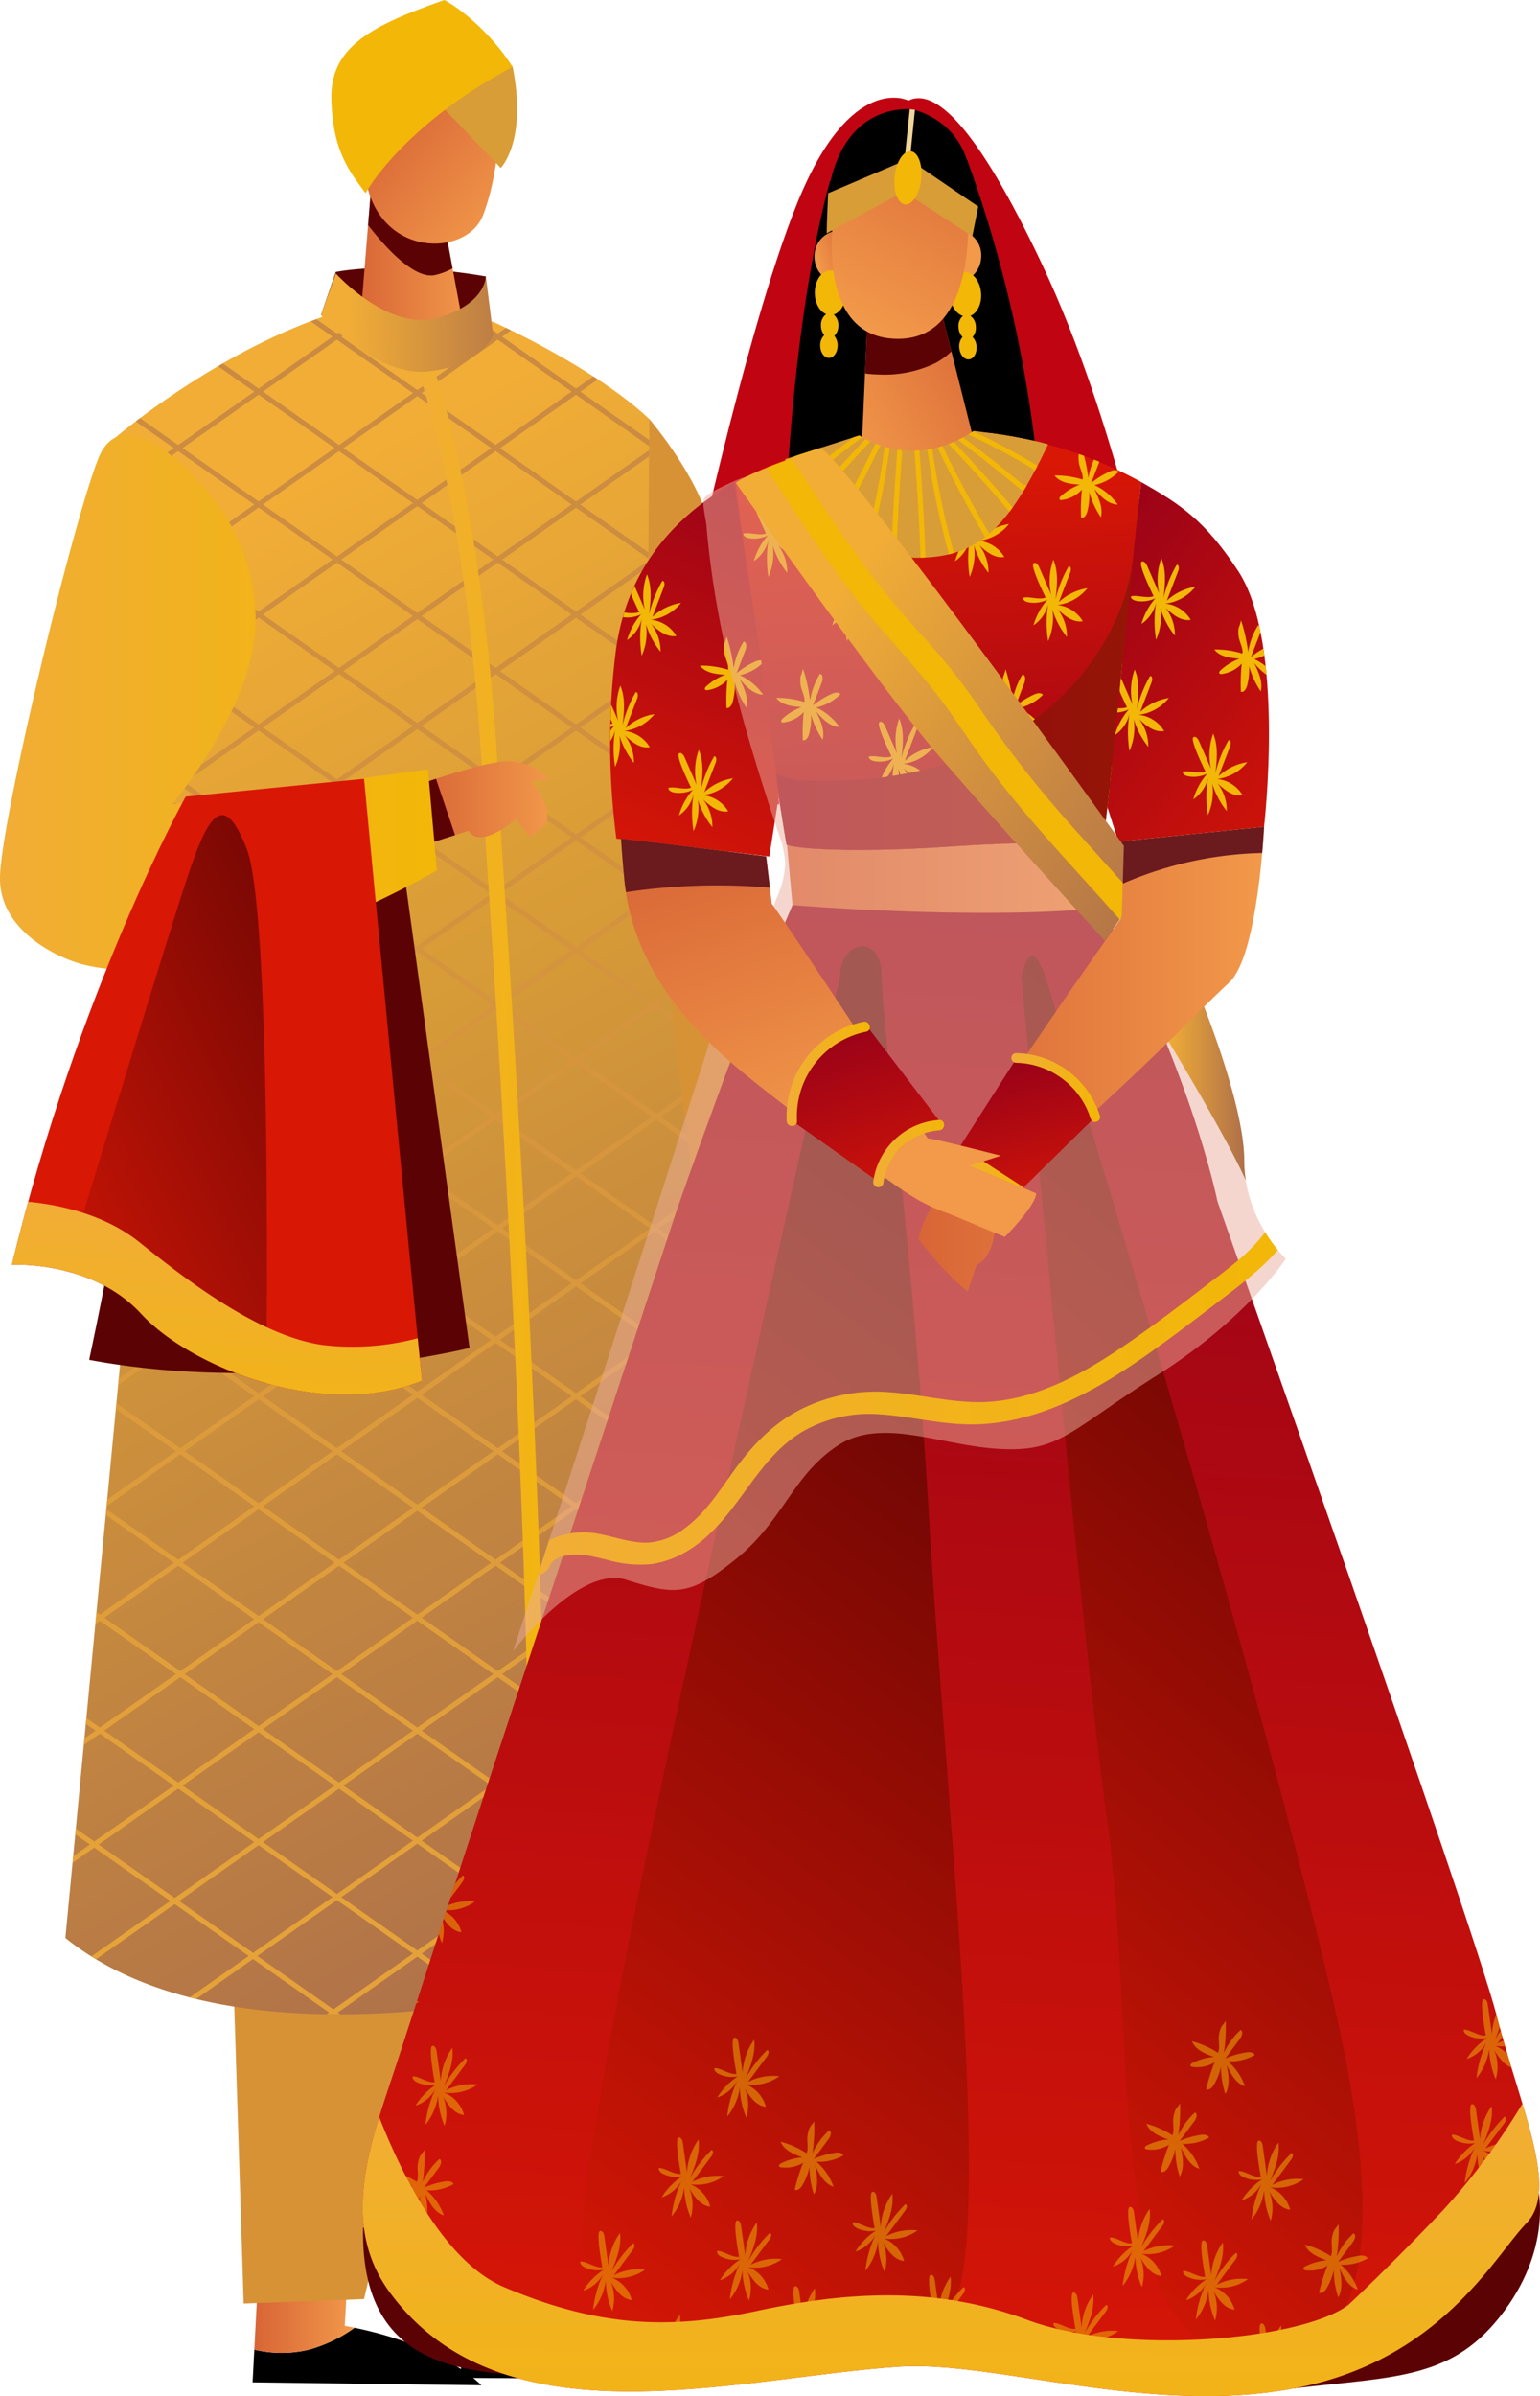 <svg xmlns="http://www.w3.org/2000/svg" xmlns:xlink="http://www.w3.org/1999/xlink" width="301.65" height="469.266" viewBox="0 0 301.65 469.266">
  <defs>
    <linearGradient id="linear-gradient" y1="0.5" x2="1" y2="0.5" gradientUnits="objectBoundingBox">
      <stop offset="0" stop-color="#d86536"/>
      <stop offset="1" stop-color="#f2994a"/>
    </linearGradient>
    <linearGradient id="linear-gradient-5" x1="0.322" y1="0.103" x2="0.504" y2="0.973" gradientUnits="objectBoundingBox">
      <stop offset="0" stop-color="#f1ad36"/>
      <stop offset="0.343" stop-color="#d79b37"/>
      <stop offset="1" stop-color="#ad6f4a"/>
    </linearGradient>
    <linearGradient id="linear-gradient-6" x1="0.5" y1="0.92" x2="0.443" y2="-0.064" gradientUnits="objectBoundingBox">
      <stop offset="0" stop-color="#f1ad36"/>
      <stop offset="1" stop-color="#ad6f4a"/>
    </linearGradient>
    <linearGradient id="linear-gradient-7" y1="0.5" x2="1" y2="0.5" gradientUnits="objectBoundingBox">
      <stop offset="0" stop-color="#f1ad36"/>
      <stop offset="1" stop-color="#f2b707"/>
    </linearGradient>
    <linearGradient id="linear-gradient-8" x1="0.163" y1="0.502" x2="1.266" y2="0.487" xlink:href="#linear-gradient-6"/>
    <linearGradient id="linear-gradient-9" x1="0.269" y1="0.098" x2="0.979" y2="0.878" xlink:href="#linear-gradient"/>
    <linearGradient id="linear-gradient-12" x1="1.28" y1="-0.187" x2="0.217" y2="1.294" gradientUnits="objectBoundingBox">
      <stop offset="0" stop-color="#5b0304"/>
      <stop offset="1" stop-color="#d91705"/>
    </linearGradient>
    <linearGradient id="linear-gradient-13" x1="0.568" y1="0.059" x2="0.408" y2="1.395" xlink:href="#linear-gradient-7"/>
    <linearGradient id="linear-gradient-14" x1="0.012" y1="-0.07" x2="0.905" y2="1.307" gradientUnits="objectBoundingBox">
      <stop offset="0" stop-color="#94001a"/>
      <stop offset="1" stop-color="#d91705"/>
    </linearGradient>
    <linearGradient id="linear-gradient-16" x1="0.563" y1="1.173" x2="0.497" y2="0.076" xlink:href="#linear-gradient-14"/>
    <linearGradient id="linear-gradient-17" x1="-0.052" y1="0.5" x2="1.039" y2="0.5" gradientUnits="objectBoundingBox">
      <stop offset="0" stop-color="#94001a"/>
      <stop offset="1" stop-color="#941705"/>
    </linearGradient>
    <linearGradient id="linear-gradient-18" x1="0.685" y1="-0.188" x2="0.419" y2="1.137" xlink:href="#linear-gradient-14"/>
    <linearGradient id="linear-gradient-19" x1="0.549" y1="-0.001" x2="0.492" y2="1.007" xlink:href="#linear-gradient-14"/>
    <linearGradient id="linear-gradient-20" x1="0.581" y1="0.104" x2="0.361" y2="1.071" xlink:href="#linear-gradient-12"/>
    <linearGradient id="linear-gradient-21" x1="0.663" y1="0.097" x2="0.467" y2="1.078" xlink:href="#linear-gradient-12"/>
    <linearGradient id="linear-gradient-22" x1="0.505" y1="-0.061" x2="0.485" y2="1.368" xlink:href="#linear-gradient-7"/>
    <linearGradient id="linear-gradient-23" x1="0" y1="0.5" x2="1" y2="0.5" xlink:href="#linear-gradient-6"/>
    <linearGradient id="linear-gradient-27" x1="0.324" y1="-0.066" x2="0.691" y2="1.246" xlink:href="#linear-gradient-14"/>
    <linearGradient id="linear-gradient-30" x1="0.283" y1="-0.057" x2="0.578" y2="0.723" xlink:href="#linear-gradient"/>
    <linearGradient id="linear-gradient-31" x1="0.986" y1="0.089" x2="0.067" y2="0.94" xlink:href="#linear-gradient"/>
    <linearGradient id="linear-gradient-32" x1="1.376" y1="0.058" x2="0.318" y2="0.791" xlink:href="#linear-gradient"/>
    <linearGradient id="linear-gradient-33" x1="609.415" y1="7.575" x2="608.412" y2="8.31" xlink:href="#linear-gradient"/>
    <linearGradient id="linear-gradient-34" x1="0.992" y1="-0.48" x2="0.186" y2="0.855" xlink:href="#linear-gradient"/>
    <linearGradient id="linear-gradient-35" x1="0.307" y1="0.247" x2="1.124" y2="1.021" xlink:href="#linear-gradient-6"/>
    <linearGradient id="linear-gradient-36" x1="0.29" y1="-0.041" x2="0.724" y2="1.293" xlink:href="#linear-gradient-14"/>
  </defs>
  <g id="Group_122" data-name="Group 122" transform="translate(-3824.435 -2976.149)">
    <g id="Group_121" data-name="Group 121">
      <g id="Group_95" data-name="Group 95">
        <g id="Group_85" data-name="Group 85">
          <g id="Group_84" data-name="Group 84">
            <path id="Path_69" data-name="Path 69" d="M3918.738,3443.3s-7.063-7.6-24.855-11.268a28.135,28.135,0,0,1-8.908,4.282,22.7,22.7,0,0,1-10.723,0l-.337,6.406Z"/>
            <path id="Path_70" data-name="Path 70" d="M3884.975,3436.314a28.135,28.135,0,0,0,8.908-4.282c-.628-.13-1.267-.255-1.923-.375l.582-9.9-17.463-1.164-.827,15.715A22.7,22.7,0,0,0,3884.975,3436.314Z" fill="url(#linear-gradient)"/>
          </g>
          <path id="Path_71" data-name="Path 71" d="M3864.31,3179.309l7.858,247.982,23.576-.873s19.21-78.586,20.083-150.186-13.971-102.162-13.971-102.162Z" fill="#d89236"/>
        </g>
        <g id="Group_87" data-name="Group 87">
          <g id="Group_86" data-name="Group 86">
            <path id="Path_72" data-name="Path 72" d="M3955.15,3442.136s-9.518-8.731-20.556-10.754c-4.517,4.667-14.251,4.207-19.642,3.517l-.289,6.946Z"/>
            <path id="Path_73" data-name="Path 73" d="M3934.594,3431.382c-.711-.131-1.436-.236-2.176-.307l.873-10.187h-17.755l-.584,14.011C3920.343,3435.589,3930.077,3436.049,3934.594,3431.382Z" fill="url(#linear-gradient)"/>
          </g>
          <path id="Path_74" data-name="Path 74" d="M3905.349,3178.436l7.859,247.982,23.576-.873s19.209-78.586,20.083-150.186S3942.9,3173.2,3942.9,3173.2Z" fill="#b27022"/>
        </g>
        <g id="Group_89" data-name="Group 89">
          <g id="Group_88" data-name="Group 88">
            <path id="Path_75" data-name="Path 75" d="M3967.054,3211.034s3.88,12.031-4.269,21.345l-8.15-19.016Z" fill="url(#linear-gradient)"/>
            <path id="Path_76" data-name="Path 76" d="M3967.9,3215.918c-.071-.955-.186-1.8-.308-2.516l-7.033-1.15-5.925,1.111,2.966,6.921Z" fill="#5b0304"/>
          </g>
          <path id="Path_77" data-name="Path 77" d="M3951.628,3058.228s8.1,9.448,11.157,18.531c6.015,17.852,4.269,69.466,4.269,69.466l4.657,59.764.388,8.15-20.763,3.3s-15.717-78.974-16.493-98.767S3928.052,3055.609,3951.628,3058.228Z" fill="#d89236"/>
        </g>
        <path id="Path_78" data-name="Path 78" d="M3890.214,3029.413s10.769-2.328,29.4.873l-.582,9.9-31.726-2.328Z" fill="#5b0304"/>
        <g id="Group_90" data-name="Group 90">
          <path id="Path_79" data-name="Path 79" d="M3897.49,3008.457,3894,3051.534s13.388,8.732,22.993-1.747L3910.3,3013.7Z" fill="url(#linear-gradient)"/>
          <path id="Path_80" data-name="Path 80" d="M3910.3,3013.7l-10.033-4.1-2.887.27-.841,10.371c3.389,4.375,9.118,10.73,13.179,9.763a13.627,13.627,0,0,0,3.365-1.293Z" fill="#5b0304"/>
        </g>
        <g id="Group_91" data-name="Group 91">
          <path id="Path_81" data-name="Path 81" d="M3951.628,3137.4s-.583-11.642,0-79.168c-7.211-6.867-20.392-14.445-30.756-19.113a33.6,33.6,0,0,1-13.971,5.433,18.81,18.81,0,0,1-18.522-6.6c-22.424,7.63-41.533,24.06-41.533,24.06l10.478,83.243-20.083,210.436c43.077,34.636,140.582-1.746,140.582-1.746Z" fill="url(#linear-gradient-5)"/>
          <path id="Path_82" data-name="Path 82" d="M3891.106,3370.639l-.5-.354,15.572-10.936,13.007,9.134c.475-.067.951-.134,1.424-.2l-13.574-9.532,14.892-10.458,16.394,11.512-10.374,7.285q1.161-.2,2.308-.417l8.923-6.266,4.825,3.389q.646-.152,1.284-.3l-5.252-3.689,14.478-10.167,11.65,8.181,1.19-.368-11.983-8.415,14.892-10.458,6.235,4.378-.159-1.316-5.218-3.664,4.4-3.091-.135-1.11-5.124,3.6-16.393-11.513,14.478-10.167,5.3,3.725-.159-1.316-4.287-3.011,3.615-2.539-.134-1.109-4.338,3.047-14.892-10.459,14.893-10.458,2.377,1.669-.159-1.315-1.361-.956,1.148-.807-.134-1.11-1.871,1.315-14.479-10.168,14.083-9.889-.233-1.923-14.264-10.017,12.03-8.449-.134-1.109-12.754,8.956-14.478-10.167,14.893-10.459,11.942,8.387-.159-1.316-10.926-7.673,9.215-6.471-.134-1.11-9.938,6.979-14.893-10.458,14.478-10.167,9.51,6.677-.16-1.315-8.492-5.964,7.162-5.031-.134-1.109-7.886,5.538-14.477-10.167,14.892-10.459,6.17,4.333-.159-1.315-5.154-3.62,4.347-3.052-.134-1.11-5.07,3.56-14.892-10.458,14.477-10.167,3.738,2.625-.159-1.316-2.721-1.911,2.3-1.611-.135-1.11-3.018,2.119-14.478-10.167,14.892-10.458.4.28-.2-1.627-.2.143-14.892-10.459,13.367-9.387c0-.377-.01-.776-.015-1.193l-14.209,9.978-14.477-10.167,14.478-10.167,14.2,9.975c0-.388-.008-.791-.013-1.214l-13.333-9.363,13.253-9.307v-1.2l-14.11,9.909-14.892-10.458,14.892-10.458,14.11,9.909q0-.594,0-1.2l-13.254-9.307,13.311-9.349c0-.4,0-.8.006-1.208l-14.174,9.954-14.478-10.167,14.477-10.167,14.178,9.956c0-.4,0-.8.006-1.2l-13.327-9.359,13.453-9.447c0-.4.006-.8.009-1.211l-14.319,10.056-14.892-10.458,14.892-10.458,14.325,10.06q.006-.6.01-1.2l-13.478-9.465,3.419-2.4c-.294-.194-.595-.385-.892-.578l-3.384,2.377-14.477-10.167,1.762-1.238c-.342-.167-.68-.327-1.019-.489l-1.6,1.125-2.285-1.6c-.3.182-.6.367-.922.556l2.35,1.651-14.892,10.458-14.892-10.458.881-.619c-.283-.2-.558-.411-.825-.625l-.913.642-4.02-2.823c-.373.137-.743.28-1.115.421l4.277,3-14.477,10.167-7-4.915c-.314.181-.632.361-.941.543l7.083,4.974L3859.34,3063.3l-7.482-5.255c-.285.214-.563.424-.825.625l7.45,5.232-10.473,7.355.139,1.106,11.191-7.859,14.893,10.458-14.479,10.168-10.967-7.7.166,1.321,9.944,6.984-8.329,5.849.139,1.106,9.047-6.353,14.478,10.167-14.892,10.458-7.5-5.266.166,1.32,6.476,4.548-5.424,3.808.139,1.106,6.142-4.312,14.892,10.458-14.478,10.167-4.939-3.469.166,1.321,3.916,2.75-3.28,2.3.14,1.106,4-2.807,14.479,10.167-14.893,10.459-2.369-1.664-.108,1.128,1.62,1.138-1.852,1.3-.123,1.29,2.832-1.989,14.893,10.458-14.479,10.167-4.709-3.307-.108,1.128,3.96,2.781-4.529,3.181-.123,1.29,5.509-3.869,14.478,10.167-14.892,10.458-6.274-4.405-.108,1.128,5.525,3.879-6.318,4.437-.123,1.291,7.3-5.126,14.892,10.459-14.478,10.167-8.614-6.05-.108,1.128,7.865,5.524-8.995,6.317-.123,1.29,9.975-7,14.479,10.167-14.893,10.458-10.179-7.148-.107,1.128,9.429,6.622-10.784,7.574-.123,1.29,11.764-8.262,14.892,10.459-14.478,10.167-12.519-8.792-.108,1.128,11.77,8.266-13.461,9.453-.123,1.291,14.441-10.142,14.478,10.167L3859.34,3281.6l-14.084-9.89-.107,1.128,13.334,9.364L3844,3292.366l-.674-.474-.22,2.306.894-.628,14.893,10.458L3844,3314.487l-2.654-1.864-.107,1.128,1.9,1.337-2.178,1.53-.123,1.29,3.158-2.218,14.478,10.167-15.573,10.936-3.623-2.544-.107,1.128,2.873,2.018-3.286,2.308-.123,1.29,4.266-3,14.892,10.459-15.448,10.848c.3.19.6.382.91.565l15.4-10.812,14.478,10.168-11.535,8.1q.63.162,1.264.316l11.128-7.815,14.892,10.458-.48.337Q3889.754,3370.643,3891.106,3370.639Zm15.068-12.494-14.892-10.458,14.892-10.458,14.892,10.458Zm14.478-163.265-14.478,10.168L3891.7,3194.88l14.478-10.167Zm-29.37-21.829,14.892-10.458,14.892,10.458-14.892,10.458Zm29.784,43.659-14.892,10.458-14.892-10.458,14.892-10.458Zm-.415,21.829-14.477,10.167-14.478-10.167,14.478-10.167Zm.415,21.83-14.892,10.458-14.893-10.458,14.893-10.459Zm-.414,21.829-14.478,10.168L3891.7,3282.2l14.478-10.167Zm.857.6,14.892,10.459-14.478,10.167-14.892-10.458Zm-.443,21.228-14.892,10.458-14.892-10.458,14.892-10.458Zm-15.749,11.06-14.478,10.168-14.893-10.459,14.479-10.167Zm.857.6,14.478,10.167-14.478,10.168-14.478-10.168Zm.857-.6,14.892-10.458L3936.4,3314.8l-14.893,10.459Zm30.228.311,14.892,10.458-14.892,10.459-14.892-10.459Zm-14.478-11.371,14.477-10.167,14.478,10.167-14.477,10.167Zm-.415-21.83,14.893-10.458,14.892,10.458-14.893,10.459Zm-.857-.6-14.478-10.167,14.893-10.458,14.478,10.167Zm-14.478-32.288,14.478-10.167L3936.4,3249.6l-14.477,10.167Zm0-21.538,14.892-10.458,14.478,10.167-14.892,10.458Zm0-22.12,14.478-10.168,14.893,10.459-14.479,10.167Zm0-21.539,14.892-10.458,14.479,10.167-14.893,10.458Zm0-22.121,14.478-10.166,14.892,10.458-14.478,10.167Zm-.857-.6-14.478-10.167,14.478-10.167,14.477,10.167Zm-14.892-32,14.892-10.458,14.892,10.458-14.892,10.459Zm.414-21.829,14.478-10.168,14.478,10.168-14.478,10.167Zm-.414-21.83,14.892-10.458,14.892,10.458-14.892,10.458Zm-.857-.6-14.478-10.167,14.892-10.458,14.478,10.167Zm14.892,11.662-14.478,10.168-14.893-10.458,14.479-10.168Zm0,21.539-14.892,10.458-14.479-10.167,14.893-10.458Zm0,22.121-14.478,10.167-14.892-10.459,14.478-10.167Zm0,21.537-14.892,10.459-14.478-10.167,14.892-10.458Zm0,22.121-14.478,10.167-14.893-10.458,14.479-10.167Zm0,21.539-14.892,10.458-14.479-10.167,14.893-10.459Zm0,22.12-14.478,10.167-14.892-10.458,14.478-10.167Zm0,21.538-14.893,10.459-14.477-10.167,14.892-10.459Zm0,22.121-14.478,10.167-14.893-10.458,14.478-10.167Zm0,21.539-14.892,10.458-14.478-10.167,14.892-10.459Zm-15.75,11.06-14.478,10.167-14.477-10.167,14.478-10.167Zm.414,21.829-14.892,10.459-14.892-10.459,14.892-10.458Zm.858.6,14.478,10.168-14.892,10.458-14.479-10.167Zm16.192,10.168,14.478-10.168,14.893,10.459-14.479,10.167Zm32.143,22.572-16.393-11.512,14.478-10.167,16.393,11.512Zm30.227-21.227-14.892,10.458-16.393-11.512,14.892-10.459Zm-1.915-22.884-14.478,10.168-14.892-10.459,14.478-10.167Zm0-22.12-14.892,10.458-14.479-10.167,14.893-10.459Zm0-21.539-14.478,10.167-14.892-10.458,14.477-10.167Zm-15.75-11.06-14.477,10.167-14.478-10.167,14.477-10.167Zm.414-21.83L3937.258,3249l-14.892-10.459,14.892-10.458Zm-.414-21.829-14.478,10.167-14.477-10.167,14.478-10.167Zm.415-21.83-14.892,10.459-14.892-10.459,14.892-10.458Zm-.415-21.829-14.477,10.167-14.478-10.167,14.477-10.167Zm.414-21.829-14.892,10.458-14.892-10.458,14.892-10.459Zm-15.749-11.061-14.892,10.459-14.478-10.167,14.892-10.459Zm0-21.538-14.479,10.167-14.892-10.458,14.478-10.167Zm0-22.12-14.893,10.458-14.478-10.168,14.892-10.458Zm0-21.539-14.478,10.167-14.892-10.458,14.478-10.167Zm-14.478-32.287,14.478,10.167-14.892,10.458-14.478-10.167Zm-1.272,21.227-14.477,10.167L3891.7,3063.9l14.478-10.167Zm-30.226-21.227,14.892,10.458-14.478,10.167-14.892-10.458ZM3860.2,3063.9l14.892-10.458,14.892,10.458-14.892,10.458Zm.414,21.83,14.478-10.168,14.477,10.167-14.478,10.167Zm-.415,21.829,14.892-10.458,14.892,10.458-14.892,10.458Zm.415,21.829,14.477-10.167,14.478,10.167-14.477,10.167Zm-.414,21.83,14.892-10.459,14.892,10.459-14.892,10.458Zm.414,21.829,14.478-10.167,14.477,10.167-14.478,10.167Zm-.415,21.829,14.892-10.458,14.892,10.458-14.892,10.459Zm.415,21.83,14.477-10.167,14.478,10.167-14.477,10.167Zm-.414,21.829,14.892-10.458,14.892,10.458L3875.09,3249Zm.414,21.83,14.478-10.167,14.477,10.167-14.478,10.167Zm14.477,11.371,14.893,10.458-14.892,10.459L3860.2,3282.2Zm-30.228,21.228,14.479-10.168,14.892,10.459-14.478,10.167Zm0,22.12,14.892-10.458,14.478,10.167-14.892,10.459Zm-1.095,22.307,15.573-10.936,14.892,10.459-15.572,10.936Zm15.75,11.061,15.572-10.936,14.478,10.167L3874,3358.623Zm15.335,10.769,15.573-10.936,14.892,10.458-15.573,10.936Z" opacity="0.8" fill="url(#linear-gradient-6)"/>
          <path id="Path_83" data-name="Path 83" d="M3928.989,3367.933l-3.039-.618c6.865-33.748-6.3-224.685-6.431-226.609-2.291-62.433-12.893-90.959-13-91.24l2.9-1.1c.109.284,10.888,29.2,13.2,92.179C3923.16,3148.367,3935.937,3333.775,3928.989,3367.933Z" fill="url(#linear-gradient-7)"/>
          <path id="Path_84" data-name="Path 84" d="M3890.214,3029.7s10.187,11.352,19.792,8.732,9.6-8.15,9.6-8.15l1.455,11.643s-2.91,6.112-13.1,6.985-20.666-11.06-20.666-11.06Z" fill="url(#linear-gradient-8)"/>
        </g>
        <g id="Group_92" data-name="Group 92">
          <path id="Path_85" data-name="Path 85" d="M3922.522,2995.068s.244,13.772-3.493,23.285c-3.2,8.15-20.374,8.441-22.994-7.277s-1.746-19.791-1.746-19.791l27.941,1.455Z" fill="url(#linear-gradient-9)"/>
          <path id="Path_86" data-name="Path 86" d="M3909.133,2995.068l13.389,13.971s5.239-5.239,2.328-19.792l-3.784-4.657Z" fill="#d89d36"/>
          <path id="Path_87" data-name="Path 87" d="M3896.035,3013.987s6.986-13.1,28.815-24.74c-4.657-7.276-11.06-11.933-13.389-13.1-13.971,4.948-22.411,9.023-22.12,19.5S3893.125,3009.912,3896.035,3013.987Z" fill="#f2b707"/>
        </g>
        <path id="Path_88" data-name="Path 88" d="M3901.274,3130.12l15.135,110.02s-37.255,9.314-74.511,2.329a898.855,898.855,0,0,0,16.3-108.856Z" fill="#5b0304"/>
        <g id="Group_93" data-name="Group 93">
          <path id="Path_89" data-name="Path 89" d="M3906.125,3129.926s12.031-4.269,17.076-4.657,8.926,3.493,8.926,3.493l-3.881.388s4.657,4.657,3.1,8.537l-3.1,2.329-2.717-3.493s-6.985,6.209-9.314,2.329l-9.7,3.1Z" fill="url(#linear-gradient)"/>
          <path id="Path_90" data-name="Path 90" d="M3909.839,3128.671c-.8.263-1.519.5-2.1.7l-1.225,12.586,7.061-2.259Z" fill="#5b0304"/>
          <path id="Path_91" data-name="Path 91" d="M3840.734,3165.047c26.585,6.646,69.272-18.434,69.272-18.434l-1.746-19.792-50.063,6.792s15.718-18.628,16.3-34.928a38.534,38.534,0,0,0-9.9-26.777s-15.717-19.21-20.957-5.821-19.209,71.6-19.209,82.079S3836.077,3163.883,3840.734,3165.047Z" fill="url(#linear-gradient-7)"/>
        </g>
        <g id="Group_94" data-name="Group 94">
          <path id="Path_92" data-name="Path 92" d="M3895.744,3128.665s9.605,101.288,11.351,117.879c-19.21,7.858-45.405-2.62-55.01-13.1s-25.322-9.6-25.322-9.6c13.1-54.137,34.054-91.684,34.054-91.684Z" fill="#d91705"/>
          <path id="Path_93" data-name="Path 93" d="M3859.653,3152.531c-4.281,13.376-19.87,64.366-22.364,72.528a29.694,29.694,0,0,1,14.8,8.387c4.9,5.342,14.11,10.679,24.508,13.591.211-19.5.7-93.1-3.843-104.693C3867.511,3128.956,3864.31,3137.978,3859.653,3152.531Z" fill="url(#linear-gradient-12)"/>
          <path id="Path_94" data-name="Path 94" d="M3907.095,3246.544c-.192-1.826-.479-4.679-.839-8.308a49.631,49.631,0,0,1-18.662,1.322c-11.933-1.746-25.322-11.642-35.8-20.083-7.229-5.823-16.673-7.49-21.836-7.964q-1.653,6.011-3.2,12.33s15.717-.873,25.322,9.6S3887.885,3254.4,3907.095,3246.544Z" fill="url(#linear-gradient-13)"/>
        </g>
      </g>
      <g id="Group_120" data-name="Group 120">
        <path id="Path_95" data-name="Path 95" d="M4125.487,3403.716s3.493,11.642-6.4,25.031-20.956,12.806-41.04,15.135-57.92-8.732-73.056-6.986-51.226,6.986-67.525,5.24-42.495,1.746-41.913-29.689Z" fill="#5b0304"/>
        <g id="Group_96" data-name="Group 96">
          <path id="Path_96" data-name="Path 96" d="M4002.369,2995.844s-11.254-5.821-21.733,19.986-22.12,81.3-22.12,81.3h91.878s-7.277-38.323-21.83-69.175C4015.348,2999.939,4007.317,2993.419,4002.369,2995.844Z" fill="#c10411"/>
          <path id="Path_97" data-name="Path 97" d="M3987.04,3011.562s-5.821,19.016-8.227,55.938c25.3-1.219,33.452-2,33.452-2l15.382,1.874a251.843,251.843,0,0,0-13.83-60.086Z"/>
        </g>
        <g id="Group_98" data-name="Group 98">
          <path id="Path_98" data-name="Path 98" d="M4043.5,3140.986l28.524-2.911s4.247-35.851-5.045-50.062c-6.6-10.09-11.459-13.134-19.012-17.456-1.858,15.652-6.325,49.85-7.943,62.186.5-.188.76-.295.76-.295Z" fill="url(#linear-gradient-14)"/>
          <g id="Group_97" data-name="Group 97">
            <path id="Path_99" data-name="Path 99" d="M4058.217,3120.517c-.79.4,2.047,6.1,2.327,6.725-.835.416-2.362.046-3.319-.011a3.065,3.065,0,0,0-1.134.073c.024.529.636.808,1.159.9a6.038,6.038,0,0,0,3.669-.546,13.126,13.126,0,0,0-2.748,5.035,6.945,6.945,0,0,0,2.875-4.183,22.439,22.439,0,0,0-.007,7.273,11.249,11.249,0,0,0,.838-6.193,16.255,16.255,0,0,0,2.85,5.4,8.676,8.676,0,0,0-1.8-5.414c1.375,1.277,3.053,2.649,4.9,2.309a6.614,6.614,0,0,0-4.968-3.169,8.957,8.957,0,0,0,5.887-3.3,10.734,10.734,0,0,0-5.607,2.726q1.118-2.907,2.237-5.814c.177-.459.2-1.191-.293-1.226a24.1,24.1,0,0,0-2.585,6.479c.3-2.6.59-5.335-.435-7.741a12.361,12.361,0,0,0-.431,6.847l-2.355-5.4C4059.078,3120.837,4058.656,3120.295,4058.217,3120.517Z" fill="#f2b707"/>
            <path id="Path_100" data-name="Path 100" d="M4045.677,3115.939a22.439,22.439,0,0,0-.007,7.272,11.246,11.246,0,0,0,.838-6.193,16.237,16.237,0,0,0,2.85,5.4,8.672,8.672,0,0,0-1.8-5.413c1.375,1.276,3.053,2.649,4.9,2.309a6.615,6.615,0,0,0-4.968-3.17,8.957,8.957,0,0,0,5.887-3.3,10.745,10.745,0,0,0-5.607,2.727q1.117-2.907,2.237-5.814c.177-.46.2-1.191-.293-1.226a24.119,24.119,0,0,0-2.585,6.478c.3-2.6.59-5.334-.435-7.741a12.362,12.362,0,0,0-.431,6.847l-2.355-5.4a1.53,1.53,0,0,0-.647-.77c-.076.587-.152,1.174-.227,1.755.623,1.856,1.956,4.554,2.144,4.97a5.741,5.741,0,0,1-2.793.039l-.124.952a6.026,6.026,0,0,0,3.292-.578,13.1,13.1,0,0,0-2.748,5.034A6.947,6.947,0,0,0,4045.677,3115.939Z" fill="#f2b707"/>
            <path id="Path_101" data-name="Path 101" d="M4050.387,3092.894c-.835.416-2.362.046-3.319-.012a3.081,3.081,0,0,0-1.134.074c.024.529.636.808,1.159.9a6.038,6.038,0,0,0,3.669-.546,13.1,13.1,0,0,0-2.748,5.035,6.948,6.948,0,0,0,2.875-4.183,22.433,22.433,0,0,0-.007,7.272,11.245,11.245,0,0,0,.838-6.192,16.261,16.261,0,0,0,2.85,5.4,8.674,8.674,0,0,0-1.8-5.414c1.375,1.277,3.053,2.649,4.9,2.309a6.617,6.617,0,0,0-4.968-3.17,8.952,8.952,0,0,0,5.887-3.3,10.745,10.745,0,0,0-5.607,2.727q1.118-2.907,2.237-5.814c.177-.459.2-1.191-.293-1.226a24.105,24.105,0,0,0-2.585,6.479c.3-2.6.59-5.335-.435-7.741a12.359,12.359,0,0,0-.431,6.846l-2.355-5.4c-.2-.451-.618-.993-1.057-.771C4047.27,3086.564,4050.107,3092.274,4050.387,3092.894Z" fill="#f2b707"/>
            <path id="Path_102" data-name="Path 102" d="M4071.9,3103.179a16.666,16.666,0,0,0-2.431,1.639q.858-2.238,1.717-4.477a2.776,2.776,0,0,0,.137-.5c-.075-.372-.16-.735-.242-1.1a.561.561,0,0,0-.231-.108,13.879,13.879,0,0,0-1.939,5.216,34.221,34.221,0,0,0-1.379-6.212,12.685,12.685,0,0,1-.5,1.556,6.29,6.29,0,0,0,.027,1.656c.122.958.961,2.435.714,3.3a17.508,17.508,0,0,0-5.488-.8c1.1,1.435,3.132,1.672,4.936,1.793a11.608,11.608,0,0,0-3.7,2.27c-.185.167-.374.446-.215.638a.5.5,0,0,0,.458.1,6.531,6.531,0,0,0,3.9-2.033,37.347,37.347,0,0,0-.171,5.525c.624.135,1.055-.606,1.218-1.223a12.135,12.135,0,0,0,.377-3.837,17.06,17.06,0,0,0,2.292,4.968c.451-1.892-.439-3.818-1.3-5.56a12.2,12.2,0,0,0,2.441,2.307c-.051-.56-.109-1.117-.169-1.674a11.482,11.482,0,0,0-2.238-1.4,9.41,9.41,0,0,0,1.986-.7Q4072,3103.846,4071.9,3103.179Z" fill="#f2b707"/>
          </g>
        </g>
        <path id="Path_103" data-name="Path 103" d="M3977.338,3127.791l3.493,38.42,57.048.582,5.239-51.226-65.779,4.657Z" fill="url(#linear-gradient)"/>
        <g id="Group_101" data-name="Group 101">
          <path id="Path_104" data-name="Path 104" d="M4017.213,3060.848s-2.66,6.253-11.351,7.276c-10.929,1.287-13.349-4.764-13.349-4.764a54.85,54.85,0,0,0-23.953,7.27c.886,7.433,7,54.229,9.942,70.938,2.369.969,14.7,1.555,31.822.388,17.076-1.164,27.572-.544,30.271-1.552,1.618-12.336,5.519-54.2,7.377-69.847A82.789,82.789,0,0,0,4017.213,3060.848Z" fill="url(#linear-gradient-16)"/>
          <g id="Group_99" data-name="Group 99">
            <path id="Path_105" data-name="Path 105" d="M3992.21,3095.5c1.375,1.276,3.053,2.649,4.9,2.309a6.612,6.612,0,0,0-4.967-3.17,8.953,8.953,0,0,0,5.886-3.3,10.753,10.753,0,0,0-5.607,2.727l2.238-5.814c.177-.46.2-1.191-.294-1.226a24.15,24.15,0,0,0-2.585,6.478c.3-2.6.591-5.334-.434-7.741a12.363,12.363,0,0,0-.431,6.847l-2.355-5.4c-.2-.45-.619-.992-1.058-.771-.789.4,2.048,6.106,2.328,6.726-.835.416-2.363.045-3.319-.012a3.084,3.084,0,0,0-1.134.073c.023.53.636.809,1.158.9a6.033,6.033,0,0,0,3.67-.545,13.1,13.1,0,0,0-2.748,5.034,6.941,6.941,0,0,0,2.874-4.182,22.46,22.46,0,0,0-.006,7.272,11.258,11.258,0,0,0,.838-6.193,16.219,16.219,0,0,0,2.85,5.4A8.679,8.679,0,0,0,3992.21,3095.5Z" fill="#f2b707"/>
            <path id="Path_106" data-name="Path 106" d="M3971.165,3081.558a6.04,6.04,0,0,0,3.67-.546,13.1,13.1,0,0,0-2.748,5.035,6.945,6.945,0,0,0,2.874-4.183,22.493,22.493,0,0,0-.007,7.273,11.249,11.249,0,0,0,.839-6.193,16.247,16.247,0,0,0,2.849,5.4,8.676,8.676,0,0,0-1.8-5.414c1.376,1.277,3.054,2.649,4.9,2.309a6.615,6.615,0,0,0-4.967-3.17,8.949,8.949,0,0,0,5.886-3.295,10.75,10.75,0,0,0-5.607,2.726l2.238-5.814c.177-.459.2-1.191-.294-1.226a24.137,24.137,0,0,0-2.585,6.479c.305-2.6.591-5.335-.434-7.741a12.361,12.361,0,0,0-.431,6.847l-2.355-5.4c-.2-.451-.619-.993-1.058-.771-.789.4,2.047,6.1,2.328,6.725-.835.416-2.363.046-3.319-.011a3.062,3.062,0,0,0-1.134.073C3970.03,3081.19,3970.643,3081.469,3971.165,3081.558Z" fill="#f2b707"/>
            <path id="Path_107" data-name="Path 107" d="M3983.665,3064.668q-.471.111-.958.234a16.055,16.055,0,0,0,1.148,1.66A8.565,8.565,0,0,0,3983.665,3064.668Z" fill="#f2b707"/>
            <path id="Path_108" data-name="Path 108" d="M3980.8,3065.42q-.414.119-.835.248c.049.565.114,1.129.205,1.689A11.02,11.02,0,0,0,3980.8,3065.42Z" fill="#f2b707"/>
            <path id="Path_109" data-name="Path 109" d="M3991.571,3069.266c1.1,1.434,3.133,1.672,4.937,1.792a11.623,11.623,0,0,0-3.705,2.27c-.184.168-.373.446-.215.639a.5.5,0,0,0,.458.1,6.527,6.527,0,0,0,3.9-2.033,37.228,37.228,0,0,0-.171,5.526c.624.135,1.055-.606,1.218-1.224a12.126,12.126,0,0,0,.377-3.837,17.071,17.071,0,0,0,2.291,4.968c.451-1.892-.438-3.818-1.3-5.56,1.235,1.436,2.7,2.985,4.588,3.051a11.52,11.52,0,0,0-4.554-3.814,9.56,9.56,0,0,0,4.735-2.6.772.772,0,0,0-.4-.264c-.254.009-.488,0-.732,0a3.17,3.17,0,0,0-.609.206,16.6,16.6,0,0,0-3.633,2.252q.521-1.357,1.04-2.714c-.392-.069-.767-.148-1.121-.239a13.775,13.775,0,0,0-.477,1.983c-.094-.743-.221-1.482-.363-2.218a11.456,11.456,0,0,1-1.452-.6c.191.955.91,2.3.678,3.11A17.487,17.487,0,0,0,3991.571,3069.266Z" fill="#f2b707"/>
            <path id="Path_110" data-name="Path 110" d="M4037.442,3091.34a10.744,10.744,0,0,0-5.607,2.727q1.119-2.907,2.237-5.814c.177-.46.2-1.191-.293-1.226a24.15,24.15,0,0,0-2.585,6.478c.3-2.6.59-5.334-.435-7.741a12.352,12.352,0,0,0-.43,6.847l-2.355-5.4c-.2-.45-.619-.992-1.058-.771-.79.4,2.047,6.106,2.327,6.726-.834.416-2.362.045-3.318-.012a3.09,3.09,0,0,0-1.135.073c.024.53.637.809,1.159.9a6.029,6.029,0,0,0,3.669-.545,13.125,13.125,0,0,0-2.748,5.034,6.943,6.943,0,0,0,2.875-4.182,22.453,22.453,0,0,0-.007,7.272,11.249,11.249,0,0,0,.838-6.193,16.26,16.26,0,0,0,2.85,5.4,8.673,8.673,0,0,0-1.8-5.413c1.375,1.276,3.053,2.649,4.9,2.309a6.615,6.615,0,0,0-4.968-3.17A8.954,8.954,0,0,0,4037.442,3091.34Z" fill="#f2b707"/>
            <path id="Path_111" data-name="Path 111" d="M4016.255,3082.928c1.375,1.277,3.053,2.649,4.9,2.309a6.618,6.618,0,0,0-4.968-3.17,8.951,8.951,0,0,0,5.887-3.295,10.743,10.743,0,0,0-5.607,2.726q1.117-2.907,2.237-5.814c.177-.459.2-1.191-.293-1.226a24.113,24.113,0,0,0-2.585,6.479c.3-2.6.59-5.335-.435-7.741a12.361,12.361,0,0,0-.431,6.847q-1.176-2.7-2.355-5.4c-.2-.451-.618-.993-1.057-.771-.79.4,2.047,6.1,2.327,6.725-.835.416-2.362.046-3.319-.011a3.065,3.065,0,0,0-1.134.073c.024.529.636.808,1.159.9a6.037,6.037,0,0,0,3.669-.546,13.127,13.127,0,0,0-2.748,5.035,6.943,6.943,0,0,0,2.875-4.183,22.445,22.445,0,0,0-.007,7.273,11.246,11.246,0,0,0,.838-6.193,16.253,16.253,0,0,0,2.85,5.4A8.673,8.673,0,0,0,4016.255,3082.928Z" fill="#f2b707"/>
            <path id="Path_112" data-name="Path 112" d="M4023.269,3066.562a8.675,8.675,0,0,0-1.586-5.109c-.438-.074-.85-.14-1.231-.2A16.258,16.258,0,0,0,4023.269,3066.562Z" fill="#f2b707"/>
            <path id="Path_113" data-name="Path 113" d="M4019.268,3061.084c-.413-.055-.764-.1-1.059-.133a13.1,13.1,0,0,0-1.5,3.316A6.938,6.938,0,0,0,4019.268,3061.084Z" fill="#f2b707"/>
            <path id="Path_114" data-name="Path 114" d="M4026.366,3063.458a6.3,6.3,0,0,0-1.034-1.3c-1.294-.277-2.469-.5-3.5-.675C4023.135,3062.648,4024.679,3063.768,4026.366,3063.458Z" fill="#f2b707"/>
            <path id="Path_115" data-name="Path 115" d="M4020.426,3061.251c-.346-.053-.67-.1-.965-.14a22.454,22.454,0,0,0,.12,6.246A11.249,11.249,0,0,0,4020.426,3061.251Z" fill="#f2b707"/>
            <path id="Path_116" data-name="Path 116" d="M4035.734,3065.119a6.241,6.241,0,0,0,.026,1.655c.122.959.962,2.435.714,3.3a17.477,17.477,0,0,0-5.488-.8c1.1,1.434,3.133,1.672,4.937,1.792a11.61,11.61,0,0,0-3.705,2.27c-.185.168-.374.446-.215.639a.5.5,0,0,0,.458.1,6.527,6.527,0,0,0,3.9-2.033,37.328,37.328,0,0,0-.172,5.526c.624.135,1.056-.606,1.218-1.224a12.154,12.154,0,0,0,.378-3.837,17.02,17.02,0,0,0,2.291,4.968c.451-1.892-.439-3.818-1.3-5.56,1.234,1.436,2.7,2.985,4.587,3.051a11.515,11.515,0,0,0-4.553-3.814,9.554,9.554,0,0,0,4.734-2.6c-.385-.5-1.166-.314-1.737-.055a16.615,16.615,0,0,0-3.633,2.252l1.6-4.17c-.354-.145-.706-.284-1.058-.421a13.874,13.874,0,0,0-1.1,3.621,34.561,34.561,0,0,0-.846-4.357q-.512-.185-1.017-.361C4035.744,3065.076,4035.736,3065.1,4035.734,3065.119Z" fill="#f2b707"/>
            <path id="Path_117" data-name="Path 117" d="M4021.629,3141.374a6.616,6.616,0,0,0-4.9-3.063,8.959,8.959,0,0,0,5.887-3.3,10.737,10.737,0,0,0-5.607,2.727q1.119-2.907,2.237-5.814c.177-.46.2-1.191-.293-1.227a24.138,24.138,0,0,0-2.585,6.479c.3-2.6.59-5.334-.435-7.741a12.35,12.35,0,0,0-.43,6.847q-1.179-2.7-2.356-5.4c-.2-.451-.618-.993-1.057-.771-.79.4,2.047,6.106,2.327,6.726-.835.416-2.362.045-3.318-.012a3.09,3.09,0,0,0-1.135.073c.024.529.637.809,1.159.9a6.031,6.031,0,0,0,3.669-.545,13.085,13.085,0,0,0-2.59,4.581l.469-.03a6.953,6.953,0,0,0,2.248-3.7,22.414,22.414,0,0,0-.3,3.586c.4-.022.8-.045,1.2-.065a11.141,11.141,0,0,0-.066-2.442,16.169,16.169,0,0,0,.964,2.4c.465-.023.912-.043,1.365-.063a2.317,2.317,0,1,1,2.213-.094C4020.743,3141.408,4021.2,3141.389,4021.629,3141.374Z" fill="#f2b707"/>
            <path id="Path_118" data-name="Path 118" d="M4007.251,3122.446a10.743,10.743,0,0,0-5.607,2.727q1.117-2.907,2.237-5.814c.177-.459.2-1.191-.293-1.226a24.113,24.113,0,0,0-2.585,6.479c.3-2.6.59-5.335-.435-7.741a12.359,12.359,0,0,0-.431,6.846l-2.355-5.4c-.2-.451-.618-.993-1.057-.771-.79.4,2.047,6.1,2.327,6.725-.835.416-2.362.046-3.319-.012a3.085,3.085,0,0,0-1.134.074c.024.529.636.808,1.159.9a6.03,6.03,0,0,0,3.669-.545,13.113,13.113,0,0,0-2.748,5.035,6.948,6.948,0,0,0,2.875-4.183,22.433,22.433,0,0,0-.007,7.272,11.246,11.246,0,0,0,.838-6.192,16.26,16.26,0,0,0,2.85,5.4,8.674,8.674,0,0,0-1.8-5.414c1.375,1.277,3.053,2.649,4.9,2.309a6.618,6.618,0,0,0-4.968-3.17A8.951,8.951,0,0,0,4007.251,3122.446Z" fill="#f2b707"/>
            <path id="Path_119" data-name="Path 119" d="M4005.78,3095.091a12.359,12.359,0,0,0-.431,6.847l-2.355-5.4c-.2-.451-.618-.993-1.057-.771-.79.4,2.047,6.1,2.327,6.725-.835.417-2.362.046-3.319-.011a3.065,3.065,0,0,0-1.134.073c.024.529.636.808,1.159.9a6.029,6.029,0,0,0,3.669-.546,13.118,13.118,0,0,0-2.748,5.035,6.946,6.946,0,0,0,2.875-4.183,22.432,22.432,0,0,0-.007,7.273,11.248,11.248,0,0,0,.838-6.193,16.254,16.254,0,0,0,2.85,5.4,8.676,8.676,0,0,0-1.8-5.414c1.375,1.277,3.053,2.649,4.9,2.309a6.617,6.617,0,0,0-4.968-3.169,8.959,8.959,0,0,0,5.887-3.3,10.737,10.737,0,0,0-5.607,2.727q1.118-2.907,2.237-5.815c.177-.459.2-1.191-.293-1.226a24.1,24.1,0,0,0-2.585,6.479C4006.519,3100.234,4006.8,3097.5,4005.78,3095.091Z" fill="#f2b707"/>
            <path id="Path_120" data-name="Path 120" d="M4026.98,3112.167a16.57,16.57,0,0,0-3.633,2.251q.858-2.238,1.717-4.476c.238-.621.314-1.572-.336-1.709a13.9,13.9,0,0,0-1.939,5.216,34.213,34.213,0,0,0-1.379-6.211,12.818,12.818,0,0,1-.5,1.555,6.238,6.238,0,0,0,.026,1.656c.122.958.961,2.435.714,3.3a17.507,17.507,0,0,0-5.488-.805c1.1,1.435,3.132,1.672,4.937,1.793a11.615,11.615,0,0,0-3.705,2.27c-.185.168-.374.446-.215.638a.493.493,0,0,0,.458.1,6.535,6.535,0,0,0,3.9-2.033,37.35,37.35,0,0,0-.172,5.525c.624.136,1.056-.6,1.218-1.223a12.158,12.158,0,0,0,.378-3.837,17.02,17.02,0,0,0,2.291,4.968c.451-1.892-.439-3.818-1.3-5.56,1.234,1.435,2.7,2.985,4.587,3.051a11.507,11.507,0,0,0-4.553-3.814,9.553,9.553,0,0,0,4.734-2.6C4028.332,3111.727,4027.551,3111.908,4026.98,3112.167Z" fill="#f2b707"/>
            <path id="Path_121" data-name="Path 121" d="M4041.734,3130.558c-.172.141-.343.285-.506.436q.318-.828.637-1.657.186-1.734.383-3.6a24.039,24.039,0,0,0-1.661,4.7c.3-2.6.59-5.335-.435-7.741a12.353,12.353,0,0,0-.43,6.847q-1.179-2.7-2.356-5.4c-.2-.451-.618-.993-1.057-.771-.79.395,2.047,6.1,2.327,6.725-.835.416-2.362.046-3.318-.011a3.068,3.068,0,0,0-1.135.073c.024.529.637.808,1.159.9a6.037,6.037,0,0,0,3.669-.546,13.126,13.126,0,0,0-2.748,5.035,6.946,6.946,0,0,0,2.875-4.183,22.439,22.439,0,0,0-.007,7.273,11.249,11.249,0,0,0,.838-6.193,16.245,16.245,0,0,0,1.231,2.939c.084-.738.171-1.509.261-2.321-.139-.218-.286-.43-.444-.634.152.141.308.283.467.423.042-.381.086-.78.129-1.176a6.233,6.233,0,0,0-.665-.107c.232-.028.461-.072.69-.119C4041.67,3131.15,4041.7,3130.861,4041.734,3130.558Z" fill="#f2b707"/>
            <path id="Path_122" data-name="Path 122" d="M4041.521,3101.59c-.79.4,2.047,6.106,2.327,6.726-.835.416-2.362.045-3.318-.012a3.09,3.09,0,0,0-1.135.073c.024.529.636.809,1.159.9a6.021,6.021,0,0,0,3.427-.448q.132-1.315.266-2.64-.834-1.913-1.669-3.825C4042.382,3101.911,4041.96,3101.368,4041.521,3101.59Z" fill="#f2b707"/>
            <path id="Path_123" data-name="Path 123" d="M4041.475,3113.763a6.924,6.924,0,0,0,2.264-2.547q.108-1.07.217-2.147A13.109,13.109,0,0,0,4041.475,3113.763Z" fill="#f2b707"/>
            <path id="Path_124" data-name="Path 124" d="M3979.284,3130.583a24.1,24.1,0,0,0-1.9,4.187c.1.666.208,1.314.308,1.94l1.886-4.9C3979.754,3131.35,3979.775,3130.618,3979.284,3130.583Z" fill="#f2b707"/>
            <path id="Path_125" data-name="Path 125" d="M3978.234,3140.015a4.835,4.835,0,0,0,3.794,1.347,6.625,6.625,0,0,0-4.07-3.006C3978.052,3138.929,3978.145,3139.486,3978.234,3140.015Z" fill="#f2b707"/>
            <path id="Path_126" data-name="Path 126" d="M3982.947,3134.9a10.749,10.749,0,0,0-5.169,2.349c.043.266.087.544.129.8A8.974,8.974,0,0,0,3982.947,3134.9Z" fill="#f2b707"/>
            <path id="Path_127" data-name="Path 127" d="M3972.789,3100.549c-.1.016-.2.04-.3.059l.034.248C3972.61,3100.753,3972.705,3100.655,3972.789,3100.549Z" fill="#f2b707"/>
            <path id="Path_128" data-name="Path 128" d="M3985.054,3108.115a13.9,13.9,0,0,0-1.938,5.216,34.277,34.277,0,0,0-1.379-6.211,12.713,12.713,0,0,1-.5,1.555,6.342,6.342,0,0,0,.026,1.656c.122.958.962,2.435.715,3.3a17.512,17.512,0,0,0-5.489-.8c1.1,1.435,3.133,1.672,4.937,1.793a11.624,11.624,0,0,0-3.705,2.27c-.184.167-.373.446-.215.638a.5.5,0,0,0,.458.1,6.533,6.533,0,0,0,3.9-2.033,37.315,37.315,0,0,0-.171,5.525c.624.135,1.055-.606,1.218-1.223a12.137,12.137,0,0,0,.377-3.837,17.062,17.062,0,0,0,2.291,4.968c.451-1.892-.438-3.818-1.3-5.56,1.235,1.435,2.7,2.985,4.588,3.05a11.5,11.5,0,0,0-4.554-3.813,9.554,9.554,0,0,0,4.735-2.6c-.386-.494-1.166-.314-1.737-.055a16.6,16.6,0,0,0-3.633,2.252q.858-2.238,1.717-4.477C3985.629,3109.2,3985.705,3108.252,3985.054,3108.115Z" fill="#f2b707"/>
          </g>
          <g id="Group_100" data-name="Group 100">
            <path id="Path_129" data-name="Path 129" d="M4025.053,3118.475c-12.783,8.463-28.666,11.325-43.975,10.495a15.175,15.175,0,0,1-4.788-1.379c.826,5.563,1.59,10.446,2.212,13.977,2.369.969,14.7,1.555,31.822.388,17.076-1.164,27.572-.544,30.271-1.552,1.209-9.222,3.7-34.943,5.649-53.88C4044.333,3099.413,4036.027,3111.209,4025.053,3118.475Z" fill="url(#linear-gradient-17)"/>
          </g>
        </g>
        <g id="Group_103" data-name="Group 103">
          <path id="Path_130" data-name="Path 130" d="M3945,3104.1a144.984,144.984,0,0,0,.172,36.3c4.6.4,29.958,3.493,29.958,3.493l1.609-10.284s.123.051.338.136c-1.746-19.734-7.912-55.686-8.831-63.119C3958.285,3076.274,3947.221,3086.124,3945,3104.1Z" fill="url(#linear-gradient-18)"/>
          <g id="Group_102" data-name="Group 102">
            <path id="Path_131" data-name="Path 131" d="M3961.31,3123a12.35,12.35,0,0,0-.431,6.846l-2.355-5.4c-.2-.451-.619-.993-1.058-.772-.79.395,2.047,6.106,2.327,6.726-.834.416-2.362.045-3.318-.012a3.083,3.083,0,0,0-1.134.074c.023.529.636.808,1.158.9a6.033,6.033,0,0,0,3.67-.545,13.1,13.1,0,0,0-2.748,5.035,6.946,6.946,0,0,0,2.874-4.183,22.46,22.46,0,0,0-.007,7.272,11.246,11.246,0,0,0,.839-6.192,16.262,16.262,0,0,0,2.849,5.4,8.674,8.674,0,0,0-1.8-5.414c1.375,1.277,3.054,2.649,4.9,2.309a6.616,6.616,0,0,0-4.967-3.17,8.95,8.95,0,0,0,5.886-3.3,10.746,10.746,0,0,0-5.607,2.727l2.238-5.814c.176-.46.2-1.191-.294-1.226a24.134,24.134,0,0,0-2.585,6.479C3962.048,3128.138,3962.334,3125.4,3961.31,3123Z" fill="#f2b707"/>
            <path id="Path_132" data-name="Path 132" d="M3945.758,3120.174a16.244,16.244,0,0,0,2.849,5.4,8.676,8.676,0,0,0-1.8-5.414c1.375,1.277,3.053,2.649,4.9,2.309a6.617,6.617,0,0,0-4.968-3.169,8.958,8.958,0,0,0,5.887-3.3,10.741,10.741,0,0,0-5.607,2.727q1.119-2.907,2.237-5.814c.177-.46.2-1.192-.293-1.227a24.17,24.17,0,0,0-2.585,6.479c.3-2.6.59-5.334-.434-7.741a12.343,12.343,0,0,0-.431,6.847l-1.362-3.122q-.072,1.452-.114,2.853c.193.41.337.708.39.826a1.712,1.712,0,0,1-.417.132c-.005.2-.008.4-.013.6a5.864,5.864,0,0,0,.805-.323,13.084,13.084,0,0,0-.817,1.041c-.01.693-.018,1.378-.019,2.047a6.867,6.867,0,0,0,.963-2.236,22.433,22.433,0,0,0-.007,7.272A11.258,11.258,0,0,0,3945.758,3120.174Z" fill="#f2b707"/>
            <path id="Path_133" data-name="Path 133" d="M3950.011,3096.463a13.13,13.13,0,0,0-2.748,5.034,6.943,6.943,0,0,0,2.875-4.182,22.46,22.46,0,0,0-.007,7.272,11.238,11.238,0,0,0,.838-6.193,16.255,16.255,0,0,0,2.85,5.4,8.673,8.673,0,0,0-1.8-5.413c1.375,1.276,3.054,2.649,4.9,2.309a6.613,6.613,0,0,0-4.967-3.17,8.954,8.954,0,0,0,5.886-3.3,10.748,10.748,0,0,0-5.607,2.727q1.119-2.907,2.237-5.814c.177-.46.2-1.191-.293-1.226a24.144,24.144,0,0,0-2.585,6.478c.3-2.6.59-5.334-.434-7.741a12.354,12.354,0,0,0-.431,6.847q-1-2.293-2-4.588c-.24.516-.479,1.033-.7,1.57.655,1.594,1.472,3.256,1.616,3.575a6.063,6.063,0,0,1-2.9.026c-.1.313-.2.623-.287.942A6.03,6.03,0,0,0,3950.011,3096.463Z" fill="#f2b707"/>
            <path id="Path_134" data-name="Path 134" d="M3973.532,3105.476a2.328,2.328,0,0,0-1.18.246,16.63,16.63,0,0,0-3.633,2.252q.859-2.238,1.717-4.477c.238-.621.314-1.571-.336-1.709a13.889,13.889,0,0,0-1.938,5.217,34.29,34.29,0,0,0-1.38-6.212,12.837,12.837,0,0,1-.5,1.556,6.247,6.247,0,0,0,.026,1.656c.122.958.962,2.434.714,3.3a17.476,17.476,0,0,0-5.488-.8c1.1,1.435,3.133,1.672,4.937,1.793a11.616,11.616,0,0,0-3.7,2.269c-.184.168-.374.446-.215.639a.5.5,0,0,0,.458.1,6.527,6.527,0,0,0,3.9-2.033,37.361,37.361,0,0,0-.172,5.526c.624.135,1.056-.606,1.219-1.223a12.163,12.163,0,0,0,.377-3.837,17.026,17.026,0,0,0,2.291,4.967c.451-1.892-.439-3.818-1.3-5.56,1.234,1.436,2.7,2.986,4.587,3.051a11.518,11.518,0,0,0-4.553-3.814,9.524,9.524,0,0,0,4.278-2.2C3973.6,3105.942,3973.566,3105.709,3973.532,3105.476Z" fill="#f2b707"/>
          </g>
        </g>
        <g id="Group_105" data-name="Group 105">
          <path id="Path_135" data-name="Path 135" d="M3979.666,3153.405s35.509,3,60.541.582c17.463,31.432,22.7,57.453,22.7,57.453s50.062,141.444,54.719,159.577,12.225,33.85,5.822,40.5-16.882,26.926-45.406,32.366-58.794-5.44-77.422-4.231c-31.566,2.048-77.741,15.784-99.909-14.653-10.03-13.772-3.377-30.038,1.346-44.492,5.8-17.746,11.5-35.522,17.346-53.253l37.559-114S3970.352,3174.762,3979.666,3153.405Z" fill="url(#linear-gradient-19)"/>
          <path id="Path_136" data-name="Path 136" d="M4024.489,3167.375s11.643,128.649,16.882,165.9,0,95.468,20.956,102.453,38.42-2.328,23.285-67.525-48.316-174.054-51.809-185.114S4027.4,3155.733,4024.489,3167.375Z" fill="url(#linear-gradient-20)"/>
          <path id="Path_137" data-name="Path 137" d="M3988.98,3167.375s-36.091,159.5-43.659,200.832-10.478,58.211-.582,64.033,30.852-2.329,43.077-2.329,16.881,13.971,23.867-3.493-2.329-101.87-5.239-152.515-9.314-97.8-9.314-106.528S3988.98,3160.39,3988.98,3167.375Z" fill="url(#linear-gradient-21)"/>
          <g id="Group_104" data-name="Group 104" opacity="0.5">
            <path id="Path_138" data-name="Path 138" d="M3977.594,3418.589a10.742,10.742,0,0,0-6.135,1.112l3.723-4.994c.3-.4.512-1.094.049-1.26a24.136,24.136,0,0,0-4.238,5.541c.994-2.42,2.008-4.978,1.671-7.571a12.362,12.362,0,0,0-2.263,6.476q-.4-2.916-.811-5.833c-.067-.487-.327-1.123-.81-1.028-.867.167.323,6.431.426,7.1-.916.176-2.287-.594-3.192-.907a3.079,3.079,0,0,0-1.112-.235c-.12.516.394.95.873,1.176a6.034,6.034,0,0,0,3.681.465,13.106,13.106,0,0,0-4.005,4.106,6.95,6.95,0,0,0,3.9-3.251,22.44,22.44,0,0,0-1.97,7,11.246,11.246,0,0,0,2.479-5.737,16.243,16.243,0,0,0,1.287,5.967,8.677,8.677,0,0,0-.274-5.7c.979,1.6,2.225,3.375,4.094,3.546a6.616,6.616,0,0,0-3.928-4.393A8.955,8.955,0,0,0,3977.594,3418.589Z" fill="#f2b707"/>
            <path id="Path_139" data-name="Path 139" d="M3954.607,3400.979a3.075,3.075,0,0,0-1.112-.235c-.12.516.394.95.873,1.176a6.035,6.035,0,0,0,3.681.465,13.117,13.117,0,0,0-4.005,4.106,6.943,6.943,0,0,0,3.9-3.251,22.439,22.439,0,0,0-1.969,7,11.255,11.255,0,0,0,2.478-5.737,16.243,16.243,0,0,0,1.287,5.967,8.669,8.669,0,0,0-.274-5.7c.98,1.6,2.225,3.375,4.094,3.546a6.611,6.611,0,0,0-3.928-4.393,8.955,8.955,0,0,0,6.558-1.585,10.743,10.743,0,0,0-6.135,1.112l3.723-4.994c.3-.4.512-1.094.049-1.26a24.164,24.164,0,0,0-4.238,5.541c.994-2.42,2.008-4.978,1.671-7.571a12.35,12.35,0,0,0-2.262,6.476q-.406-2.916-.811-5.833c-.068-.487-.328-1.123-.811-1.028-.867.167.324,6.431.426,7.1C3956.883,3402.061,3955.512,3401.292,3954.607,3400.979Z" fill="#f2b707"/>
            <path id="Path_140" data-name="Path 140" d="M3969.347,3384.939a16.252,16.252,0,0,0,1.287,5.967,8.679,8.679,0,0,0-.274-5.7c.979,1.6,2.225,3.375,4.094,3.546a6.614,6.614,0,0,0-3.928-4.393,8.955,8.955,0,0,0,6.558-1.585,10.75,10.75,0,0,0-6.135,1.112l3.723-4.994c.295-.4.512-1.094.049-1.26a24.136,24.136,0,0,0-4.238,5.541c.994-2.419,2.008-4.977,1.671-7.571a12.359,12.359,0,0,0-2.263,6.476q-.405-2.916-.811-5.833c-.067-.487-.328-1.123-.81-1.028-.867.167.323,6.432.426,7.1-.916.176-2.287-.593-3.192-.907a3.079,3.079,0,0,0-1.112-.235c-.12.516.394.95.873,1.176a6.036,6.036,0,0,0,3.681.465,13.1,13.1,0,0,0-4.005,4.106,6.95,6.95,0,0,0,3.9-3.251,22.446,22.446,0,0,0-1.97,7A11.243,11.243,0,0,0,3969.347,3384.939Z" fill="#f2b707"/>
            <path id="Path_141" data-name="Path 141" d="M3977.335,3395.591c.672,1.679,2.565,2.456,4.27,3.059a11.639,11.639,0,0,0-4.181,1.185c-.222.112-.48.329-.379.557.066.15.252.2.414.22a6.53,6.53,0,0,0,4.3-.906,37.454,37.454,0,0,0-1.656,5.275c.564.3,1.18-.3,1.5-.849a12.135,12.135,0,0,0,1.4-3.593,17.023,17.023,0,0,0,.865,5.4c.945-1.7.609-3.794.245-5.7.8,1.715,1.79,3.6,3.594,4.175a11.519,11.519,0,0,0-3.355-4.9,9.548,9.548,0,0,0,5.259-1.222c-.237-.58-1.037-.617-1.657-.522a16.64,16.64,0,0,0-4.106,1.188l2.861-3.847c.4-.533.726-1.429.137-1.736a13.884,13.884,0,0,0-3.274,4.5,34.184,34.184,0,0,0,.348-6.353c.008.209-.777,1.082-.9,1.364a6.282,6.282,0,0,0-.422,1.6c-.141.955.269,2.6-.2,3.366A17.51,17.51,0,0,0,3977.335,3395.591Z" fill="#f2b707"/>
            <path id="Path_142" data-name="Path 142" d="M4080.289,3438.757a10.742,10.742,0,0,0-6.135,1.112l3.723-4.994c.3-.4.512-1.094.049-1.26a24.1,24.1,0,0,0-4.238,5.54c.994-2.419,2.008-4.977,1.671-7.571a12.365,12.365,0,0,0-2.263,6.477q-.405-2.918-.811-5.833c-.067-.487-.327-1.123-.81-1.028-.867.167.323,6.431.426,7.1-.916.175-2.287-.594-3.192-.907a3.082,3.082,0,0,0-1.112-.236c-.12.516.394.951.873,1.177a6.041,6.041,0,0,0,3.681.465,13.1,13.1,0,0,0-4,4.106,6.948,6.948,0,0,0,3.9-3.252,22.479,22.479,0,0,0-1.711,5.311c.306-.029.612-.065.918-.1a11.207,11.207,0,0,0,1.3-3.949,16.26,16.26,0,0,0,.545,3.739c.364-.047.727-.1,1.09-.152a8.647,8.647,0,0,0-.622-3.319,9.033,9.033,0,0,0,2.609,3.016c.412-.068.824-.138,1.235-.213a6.627,6.627,0,0,0-3.678-3.65A8.955,8.955,0,0,0,4080.289,3438.757Z" fill="#f2b707"/>
            <path id="Path_143" data-name="Path 143" d="M4062.158,3424.939c.98,1.6,2.225,3.375,4.094,3.545a6.611,6.611,0,0,0-3.928-4.392,8.956,8.956,0,0,0,6.558-1.585,10.743,10.743,0,0,0-6.135,1.112l3.724-4.995c.294-.394.511-1.093.048-1.259a24.131,24.131,0,0,0-4.238,5.54c.995-2.419,2.009-4.977,1.671-7.571a12.355,12.355,0,0,0-2.262,6.477q-.406-2.918-.811-5.833c-.068-.487-.328-1.123-.811-1.028-.867.167.324,6.431.426,7.1-.916.175-2.287-.594-3.192-.907a3.077,3.077,0,0,0-1.112-.236c-.12.516.394.95.874,1.177a6.038,6.038,0,0,0,3.68.465,13.106,13.106,0,0,0-4,4.106,6.945,6.945,0,0,0,3.9-3.252,22.452,22.452,0,0,0-1.969,7,11.254,11.254,0,0,0,2.478-5.737,16.247,16.247,0,0,0,1.287,5.967A8.669,8.669,0,0,0,4062.158,3424.939Z" fill="#f2b707"/>
            <path id="Path_144" data-name="Path 144" d="M4079.779,3402.942a10.742,10.742,0,0,0-6.135,1.112l3.723-4.994c.3-.4.512-1.094.049-1.26a24.115,24.115,0,0,0-4.238,5.541c.994-2.42,2.008-4.978,1.671-7.571a12.359,12.359,0,0,0-2.263,6.476q-.405-2.918-.811-5.833c-.067-.487-.327-1.123-.81-1.028-.867.167.323,6.431.426,7.1-.916.175-2.287-.594-3.192-.907a3.06,3.06,0,0,0-1.112-.235c-.12.515.394.95.873,1.176a6.034,6.034,0,0,0,3.681.465,13.091,13.091,0,0,0-4.005,4.106,6.947,6.947,0,0,0,3.9-3.251,22.44,22.44,0,0,0-1.97,7,11.249,11.249,0,0,0,2.479-5.737,16.247,16.247,0,0,0,1.287,5.967,8.677,8.677,0,0,0-.274-5.7c.979,1.6,2.225,3.375,4.094,3.546a6.611,6.611,0,0,0-3.928-4.393A8.954,8.954,0,0,0,4079.779,3402.942Z" fill="#f2b707"/>
            <path id="Path_145" data-name="Path 145" d="M4090.654,3417.933a16.574,16.574,0,0,0-4.106,1.188l2.861-3.848c.4-.533.726-1.428.137-1.735a13.882,13.882,0,0,0-3.274,4.5,34.209,34.209,0,0,0,.348-6.353c.008.209-.776,1.082-.9,1.363a6.285,6.285,0,0,0-.422,1.6c-.141.955.269,2.6-.2,3.366a17.492,17.492,0,0,0-5.067-2.256c.672,1.678,2.565,2.455,4.27,3.059a11.607,11.607,0,0,0-4.18,1.185c-.223.112-.48.329-.38.557.066.149.252.2.414.219a6.529,6.529,0,0,0,4.3-.905,37.378,37.378,0,0,0-1.656,5.274c.564.3,1.18-.3,1.5-.849a12.135,12.135,0,0,0,1.4-3.593,17.031,17.031,0,0,0,.865,5.4c.945-1.7.609-3.795.245-5.7.8,1.715,1.79,3.6,3.594,4.175a11.515,11.515,0,0,0-3.355-4.9,9.546,9.546,0,0,0,5.259-1.222C4092.074,3417.874,4091.274,3417.838,4090.654,3417.933Z" fill="#f2b707"/>
            <path id="Path_146" data-name="Path 146" d="M3917.962,3384.393a10.741,10.741,0,0,0-6.135,1.113l3.723-5c.295-.4.512-1.093.049-1.26a24.13,24.13,0,0,0-4.238,5.541c.994-2.419,2.008-4.977,1.671-7.571a12.362,12.362,0,0,0-2.263,6.476q-.405-2.916-.811-5.833c-.067-.487-.327-1.123-.81-1.028-.867.167.323,6.432.426,7.1-.916.176-2.287-.593-3.192-.907a3.1,3.1,0,0,0-1.112-.235c-.121.516.394.95.873,1.176a6.035,6.035,0,0,0,3.681.465,13.126,13.126,0,0,0-4,4.106,6.943,6.943,0,0,0,3.9-3.251,22.455,22.455,0,0,0-1.97,7,11.243,11.243,0,0,0,2.479-5.736,16.245,16.245,0,0,0,1.287,5.967,8.679,8.679,0,0,0-.274-5.7c.979,1.6,2.225,3.375,4.094,3.546a6.615,6.615,0,0,0-3.928-4.393A8.955,8.955,0,0,0,3917.962,3384.393Z" fill="#f2b707"/>
            <path id="Path_147" data-name="Path 147" d="M3906.555,3368.143c-.155-.018-.31-.025-.465-.037l-.141.432C3906.156,3368.413,3906.36,3368.285,3906.555,3368.143Z" fill="#f2b707"/>
            <path id="Path_148" data-name="Path 148" d="M3911,3356.71a8.674,8.674,0,0,0,.169-4.231c-.264.814-.531,1.627-.795,2.44A16.132,16.132,0,0,0,3911,3356.71Z" fill="#f2b707"/>
            <path id="Path_149" data-name="Path 149" d="M3914.822,3354.556a6.625,6.625,0,0,0-3.039-3.951c-.146.451-.295.9-.441,1.352C3912.224,3353.244,3913.32,3354.419,3914.822,3354.556Z" fill="#f2b707"/>
            <path id="Path_150" data-name="Path 150" d="M3915.04,3344.7c.295-.394.512-1.093.049-1.26-.525.512-1.016,1.055-1.492,1.611-.306.94-.615,1.879-.92,2.819Q3913.859,3346.282,3915.04,3344.7Z" fill="#f2b707"/>
            <path id="Path_151" data-name="Path 151" d="M3917.452,3348.578a10.757,10.757,0,0,0-5.239.709c-.1.322-.211.644-.315.966A8.961,8.961,0,0,0,3917.452,3348.578Z" fill="#f2b707"/>
            <path id="Path_152" data-name="Path 152" d="M4007.809,3431.391a16.245,16.245,0,0,0,1.287,5.967,8.676,8.676,0,0,0-.274-5.7c.979,1.6,2.225,3.374,4.094,3.545a6.618,6.618,0,0,0-3.928-4.393,8.954,8.954,0,0,0,6.558-1.584,10.74,10.74,0,0,0-6.135,1.112l3.723-5c.294-.394.512-1.093.049-1.26a24.13,24.13,0,0,0-4.238,5.541c.994-2.419,2.008-4.977,1.671-7.571a12.362,12.362,0,0,0-2.263,6.477q-.405-2.918-.811-5.833c-.067-.487-.328-1.123-.81-1.028-.867.167.323,6.431.426,7.1-.916.175-2.287-.594-3.192-.907a3.082,3.082,0,0,0-1.113-.236c-.12.516.4.95.874,1.176a6.034,6.034,0,0,0,3.681.466,13.1,13.1,0,0,0-4,4.106,6.946,6.946,0,0,0,3.9-3.252,22.452,22.452,0,0,0-1.969,7A11.248,11.248,0,0,0,4007.809,3431.391Z" fill="#f2b707"/>
            <path id="Path_153" data-name="Path 153" d="M4004.139,3412.977a10.741,10.741,0,0,0-6.135,1.112l3.723-5c.295-.394.512-1.093.049-1.259a24.136,24.136,0,0,0-4.238,5.54c.994-2.419,2.008-4.977,1.671-7.571a12.362,12.362,0,0,0-2.263,6.477l-.81-5.833c-.068-.488-.328-1.123-.811-1.028-.867.167.324,6.431.426,7.1-.916.175-2.287-.594-3.192-.907a3.077,3.077,0,0,0-1.112-.236c-.12.516.394.95.873,1.176a6.035,6.035,0,0,0,3.681.466,13.106,13.106,0,0,0-4,4.106,6.948,6.948,0,0,0,3.9-3.252,22.48,22.48,0,0,0-1.97,7,11.25,11.25,0,0,0,2.479-5.737,16.245,16.245,0,0,0,1.287,5.967,8.676,8.676,0,0,0-.274-5.7c.98,1.6,2.225,3.374,4.094,3.545a6.615,6.615,0,0,0-3.928-4.393A8.954,8.954,0,0,0,4004.139,3412.977Z" fill="#f2b707"/>
            <path id="Path_154" data-name="Path 154" d="M3988.976,3431.466a10.743,10.743,0,0,0-6.135,1.112l3.724-4.995c.294-.394.512-1.093.048-1.259a24.1,24.1,0,0,0-4.237,5.54c.994-2.419,2.008-4.977,1.67-7.571a12.353,12.353,0,0,0-2.262,6.477q-.406-2.918-.811-5.834c-.068-.487-.328-1.122-.81-1.027-.868.167.323,6.431.425,7.1-.916.175-2.286-.594-3.192-.907a3.072,3.072,0,0,0-1.112-.236c-.12.516.4.95.874,1.176a6.031,6.031,0,0,0,3.68.466,13.106,13.106,0,0,0-4,4.106,6.945,6.945,0,0,0,3.9-3.252,22.452,22.452,0,0,0-1.969,7,11.254,11.254,0,0,0,2.478-5.737,16.271,16.271,0,0,0,1.287,5.967,8.668,8.668,0,0,0-.274-5.7c.98,1.6,2.225,3.374,4.094,3.545a6.616,6.616,0,0,0-3.927-4.393A8.952,8.952,0,0,0,3988.976,3431.466Z" fill="#f2b707"/>
            <path id="Path_155" data-name="Path 155" d="M4031.656,3432.274a6.03,6.03,0,0,0,3.68.465,13.113,13.113,0,0,0-4,4.106,6.943,6.943,0,0,0,3.9-3.251,22.446,22.446,0,0,0-1.969,7,11.256,11.256,0,0,0,2.478-5.736,16.246,16.246,0,0,0,1.287,5.967,8.672,8.672,0,0,0-.274-5.7c.98,1.6,2.225,3.375,4.094,3.546a6.614,6.614,0,0,0-3.928-4.393,8.955,8.955,0,0,0,6.558-1.585,10.751,10.751,0,0,0-6.135,1.112l3.724-4.994c.294-.4.511-1.094.048-1.26a24.125,24.125,0,0,0-4.237,5.541c.994-2.42,2.008-4.977,1.67-7.571a12.352,12.352,0,0,0-2.262,6.476q-.406-2.916-.811-5.833c-.068-.487-.328-1.123-.811-1.028-.867.167.324,6.432.426,7.1-.916.176-2.287-.594-3.192-.907a3.076,3.076,0,0,0-1.112-.235C4030.662,3431.614,4031.176,3432.048,4031.656,3432.274Z" fill="#f2b707"/>
            <path id="Path_156" data-name="Path 156" d="M4117.3,3376.829a8.725,8.725,0,0,0,1.945.071q-.155-.532-.308-1.069a10.691,10.691,0,0,0-1.215.525l.988-1.325c-.111-.4-.221-.792-.331-1.191-.4.586-.778,1.184-1.122,1.8.33-.8.659-1.624.943-2.456q-.293-1.078-.575-2.169c-.027-.108-.065-.242-.1-.359a12.321,12.321,0,0,0-.864,3.89q-.405-2.918-.811-5.833c-.068-.487-.328-1.123-.81-1.028-.867.167.323,6.431.426,7.1-.916.175-2.287-.594-3.193-.907a3.076,3.076,0,0,0-1.112-.236c-.12.516.4.951.874,1.177a6.043,6.043,0,0,0,3.681.465,13.084,13.084,0,0,0-4.005,4.106,6.942,6.942,0,0,0,3.9-3.252,22.458,22.458,0,0,0-1.969,7,11.257,11.257,0,0,0,2.479-5.737,16.237,16.237,0,0,0,1.287,5.967,8.684,8.684,0,0,0-.274-5.7c.842,1.377,1.885,2.875,3.348,3.378-.256-.842-.512-1.7-.767-2.555A6.5,6.5,0,0,0,4117.3,3376.829Z" fill="#f2b707"/>
            <path id="Path_157" data-name="Path 157" d="M4121.532,3395.812a10.742,10.742,0,0,0-6.135,1.112l3.724-4.994c.294-.4.511-1.094.048-1.26a24.166,24.166,0,0,0-4.238,5.541c.994-2.42,2.009-4.978,1.671-7.571a12.351,12.351,0,0,0-2.262,6.476q-.406-2.916-.811-5.833c-.068-.487-.328-1.123-.811-1.028-.867.167.324,6.431.426,7.1-.916.175-2.287-.594-3.192-.907a3.052,3.052,0,0,0-1.112-.235c-.12.516.394.95.874,1.176a6.033,6.033,0,0,0,3.68.465,13.1,13.1,0,0,0-4,4.106,6.944,6.944,0,0,0,3.9-3.251,22.432,22.432,0,0,0-1.969,7,11.25,11.25,0,0,0,2.478-5.737,16.234,16.234,0,0,0,1.287,5.967,8.67,8.67,0,0,0-.274-5.7c.98,1.6,2.225,3.375,4.094,3.546a6.611,6.611,0,0,0-3.928-4.393A8.956,8.956,0,0,0,4121.532,3395.812Z" fill="#f2b707"/>
            <path id="Path_158" data-name="Path 158" d="M4054.544,3415.936a10.75,10.75,0,0,0-6.135,1.112l3.724-4.994c.294-.4.511-1.094.048-1.26a24.13,24.13,0,0,0-4.237,5.541c.994-2.419,2.008-4.977,1.67-7.571a12.352,12.352,0,0,0-2.262,6.476q-.406-2.916-.811-5.833c-.068-.487-.328-1.123-.811-1.028-.867.167.324,6.432.426,7.1-.916.176-2.287-.594-3.192-.907a3.072,3.072,0,0,0-1.112-.235c-.12.516.4.95.874,1.176a6.032,6.032,0,0,0,3.68.465,13.117,13.117,0,0,0-4.005,4.106,6.942,6.942,0,0,0,3.9-3.251,22.446,22.446,0,0,0-1.969,7,11.251,11.251,0,0,0,2.478-5.736,16.253,16.253,0,0,0,1.287,5.967,8.674,8.674,0,0,0-.274-5.7c.98,1.6,2.225,3.375,4.094,3.546a6.614,6.614,0,0,0-3.928-4.393A8.954,8.954,0,0,0,4054.544,3415.936Z" fill="#f2b707"/>
            <path id="Path_159" data-name="Path 159" d="M4059.607,3394.26a16.6,16.6,0,0,0-4.106,1.188l2.862-3.847c.4-.534.726-1.429.137-1.736a13.887,13.887,0,0,0-3.274,4.5,34.271,34.271,0,0,0,.348-6.353c.008.209-.777,1.082-.9,1.363a6.245,6.245,0,0,0-.421,1.6c-.142.955.269,2.6-.2,3.366a17.517,17.517,0,0,0-5.068-2.256c.672,1.679,2.566,2.456,4.27,3.059a11.61,11.61,0,0,0-4.18,1.185c-.223.112-.48.329-.379.557.066.15.252.2.414.22a6.535,6.535,0,0,0,4.3-.906,37.231,37.231,0,0,0-1.656,5.274c.564.3,1.179-.3,1.5-.849a12.16,12.16,0,0,0,1.4-3.592,17.067,17.067,0,0,0,.866,5.4c.945-1.7.608-3.794.245-5.705.8,1.715,1.79,3.6,3.594,4.175a11.522,11.522,0,0,0-3.355-4.9,9.545,9.545,0,0,0,5.259-1.222C4061.027,3394.2,4060.227,3394.165,4059.607,3394.26Z" fill="#f2b707"/>
            <path id="Path_160" data-name="Path 160" d="M4068.548,3378.1a16.6,16.6,0,0,0-4.106,1.188l2.862-3.848c.4-.533.726-1.428.137-1.735a13.887,13.887,0,0,0-3.274,4.5,34.271,34.271,0,0,0,.348-6.353c.008.209-.777,1.082-.9,1.363a6.287,6.287,0,0,0-.422,1.6c-.141.955.269,2.6-.2,3.366a17.492,17.492,0,0,0-5.068-2.256c.672,1.678,2.566,2.455,4.27,3.059a11.61,11.61,0,0,0-4.18,1.185c-.223.112-.48.329-.379.557.066.149.252.2.414.219a6.529,6.529,0,0,0,4.3-.905,37.128,37.128,0,0,0-1.656,5.274c.564.3,1.179-.3,1.5-.849a12.159,12.159,0,0,0,1.4-3.593,17.068,17.068,0,0,0,.866,5.4c.945-1.7.608-3.795.245-5.705.8,1.715,1.79,3.6,3.594,4.175a11.521,11.521,0,0,0-3.355-4.9,9.55,9.55,0,0,0,5.259-1.222C4069.968,3378.047,4069.168,3378.01,4068.548,3378.1Z" fill="#f2b707"/>
            <path id="Path_161" data-name="Path 161" d="M3906.664,3406.154a17.061,17.061,0,0,0,.865,5.4c.946-1.7.609-3.795.246-5.706.8,1.715,1.789,3.6,3.593,4.176a11.508,11.508,0,0,0-3.355-4.9,9.553,9.553,0,0,0,5.26-1.222c-.238-.58-1.038-.617-1.658-.522a16.642,16.642,0,0,0-4.106,1.188l2.861-3.847c.4-.533.727-1.428.138-1.736a13.872,13.872,0,0,0-3.274,4.5,34.362,34.362,0,0,0,.348-6.354c.008.21-.777,1.082-.9,1.364a6.288,6.288,0,0,0-.422,1.6c-.141.956.269,2.6-.2,3.367a17.475,17.475,0,0,0-5.067-2.257c.672,1.679,2.565,2.456,4.27,3.059a11.621,11.621,0,0,0-4.18,1.186c-.223.111-.48.328-.379.556.066.15.252.2.414.22a6.53,6.53,0,0,0,4.3-.905,37.278,37.278,0,0,0-1.657,5.274c.565.3,1.18-.3,1.5-.849A12.135,12.135,0,0,0,3906.664,3406.154Z" fill="#f2b707"/>
            <path id="Path_162" data-name="Path 162" d="M3936.095,3443.859a6.551,6.551,0,0,0-2.742-2.065,8.951,8.951,0,0,0,6.557-1.585,10.744,10.744,0,0,0-6.135,1.113l3.724-5c.294-.4.512-1.093.048-1.26a24.136,24.136,0,0,0-4.237,5.541c.994-2.419,2.008-4.977,1.671-7.571a12.344,12.344,0,0,0-2.263,6.476q-.405-2.916-.811-5.833c-.068-.487-.328-1.123-.81-1.028-.867.167.323,6.432.425,7.1-.916.176-2.286-.593-3.192-.907a3.071,3.071,0,0,0-1.112-.235c-.12.516.4.95.874,1.176a6.032,6.032,0,0,0,3.68.465,13.081,13.081,0,0,0-2.752,2.43c.4.087.792.168,1.191.248a6.876,6.876,0,0,0,1.453-1.823c-.3.636-.556,1.29-.792,1.952q.561.107,1.124.206c.062-.3.14-.593.178-.894.007.312.04.624.066.936q.616.1,1.239.2a8.493,8.493,0,0,0-.293-.867c.186.3.385.61.591.914C3934.545,3443.668,3935.319,3443.767,3936.095,3443.859Z" fill="#f2b707"/>
            <path id="Path_163" data-name="Path 163" d="M3950.807,3420.644a10.741,10.741,0,0,0-6.135,1.113l3.723-5c.295-.4.512-1.093.049-1.26a24.162,24.162,0,0,0-4.238,5.541c.994-2.419,2.008-4.977,1.671-7.571a12.352,12.352,0,0,0-2.262,6.476q-.406-2.916-.811-5.833c-.068-.487-.328-1.123-.811-1.027-.867.167.324,6.431.426,7.1-.916.175-2.287-.594-3.192-.907a3.072,3.072,0,0,0-1.112-.236c-.12.516.394.95.874,1.176a6.025,6.025,0,0,0,3.68.465,13.116,13.116,0,0,0-4,4.106,6.938,6.938,0,0,0,3.9-3.251,22.453,22.453,0,0,0-1.969,7,11.248,11.248,0,0,0,2.478-5.736,16.245,16.245,0,0,0,1.287,5.967,8.678,8.678,0,0,0-.274-5.7c.98,1.6,2.225,3.375,4.094,3.546a6.616,6.616,0,0,0-3.928-4.393A8.955,8.955,0,0,0,3950.807,3420.644Z" fill="#f2b707"/>
            <path id="Path_164" data-name="Path 164" d="M3961.682,3435.635a16.644,16.644,0,0,0-4.106,1.188l2.861-3.847c.4-.533.727-1.428.138-1.736a13.866,13.866,0,0,0-3.274,4.5,34.361,34.361,0,0,0,.348-6.354c.008.21-.777,1.082-.9,1.364a6.29,6.29,0,0,0-.422,1.6c-.141.956.269,2.6-.2,3.367a17.489,17.489,0,0,0-5.067-2.257c.672,1.679,2.565,2.456,4.27,3.059a11.629,11.629,0,0,0-4.18,1.185c-.223.112-.48.329-.38.557.067.15.253.2.414.22a6.531,6.531,0,0,0,4.3-.905,37.218,37.218,0,0,0-1.657,5.274c.565.3,1.18-.3,1.5-.849a12.135,12.135,0,0,0,1.4-3.593,17.076,17.076,0,0,0,.865,5.4c.946-1.7.609-3.795.246-5.706.8,1.715,1.789,3.6,3.593,4.176a11.511,11.511,0,0,0-3.355-4.9,9.549,9.549,0,0,0,5.26-1.222C3963.1,3435.577,3962.3,3435.54,3961.682,3435.635Z" fill="#f2b707"/>
          </g>
          <path id="Path_165" data-name="Path 165" d="M4123.45,3411.516c4.263-4.427,2.332-12.874-.808-23.376a131.323,131.323,0,0,1-15.492,20.815c-10.478,11.06-18.627,18.628-18.627,18.628-9.314,6.985-44.242,9.9-62.869,2.91s-36.674-5.239-52.973-1.746-30.27,3.493-49.48-4.657c-11.312-4.8-19.594-20.9-24.494-33.328-3.553,11.582-5.707,23.646,2.006,34.236,22.168,30.437,68.343,16.7,99.909,14.653,18.628-1.209,48.9,9.671,77.422,4.231S4117.046,3418.165,4123.45,3411.516Z" fill="url(#linear-gradient-22)"/>
        </g>
        <g id="Group_108" data-name="Group 108">
          <path id="Path_166" data-name="Path 166" d="M4058.834,3169.7s9.314,22.12,9.314,33.763,8.15,19.21,8.15,19.21-7.568,11.642-25.031,22.7-19.21,15.135-30.852,14.553-23.285-6.4-32.017-.582-10.478,14.553-19.792,22.121-12.224,6.985-21.538,4.075-22.121,13.97-22.121,13.97q3.583-11.037,7.16-22.077,7.562-23.335,15.1-46.677,6.783-21.006,13.511-42.029c.926-2.909,1.907-5.81,2.756-8.742,1.236-4.269,3.986-8.112,6.011-12.111q3.991-7.882,7.189-16.136a17.98,17.98,0,0,0,1.566-6.391,18.923,18.923,0,0,0-1.3-5.944c-4.79-14.277-9.173-28.742-11.876-43.577-.682-3.744-1.257-7.508-1.7-11.287q-.323-2.733-.556-5.475c-.088-1.053-.92-4.432-.463-5.287.544-1.017,4.1-2.541,5.1-3.039a28.529,28.529,0,0,1,3.492-1.359c.271-.114,2.058-.274,2.329-.388l23.285,27.36,23.867,32.016,14.553,17.464Z" fill="#edae9e" opacity="0.5"/>
          <g id="Group_107" data-name="Group 107">
            <g id="Group_106" data-name="Group 106">
              <path id="Path_167" data-name="Path 167" d="M4068.456,3207.3a24.925,24.925,0,0,1-.308-3.837c0-11.643-9.314-33.763-9.314-33.763l-2.8-2.8-3.023,12.7S4064.1,3197.749,4068.456,3207.3Z" fill="url(#linear-gradient-23)"/>
              <path id="Path_168" data-name="Path 168" d="M4076.3,3222.677a29.042,29.042,0,0,1-7.343-12.922c-14.8,19.353-16.627,21.719-29.33,29.8-12.807,8.15-18.628,7.568-32.017,5.821s-27.36-1.746-36.091,8.732-10.479,16.882-16.3,18.046c-4.625.925-12.926-3.655-21.1-.906-5.3,16.362-9.165,28.265-9.165,28.265s12.807-16.881,22.121-13.97,12.224,3.492,21.538-4.075,11.06-16.3,19.792-22.121,20.374,0,32.017.582,13.388-3.492,30.852-14.553S4076.3,3222.677,4076.3,3222.677Z" fill="url(#linear-gradient-23)"/>
            </g>
            <path id="Path_169" data-name="Path 169" d="M4060.354,3228.142c-4.772,3.66-9.572,7.3-14.513,10.729-8.863,6.15-19.018,12.025-30.153,11.875-6.055-.081-11.956-1.7-17.994-2a32.413,32.413,0,0,0-16.74,3.6c-5.061,2.635-8.913,6.634-12.275,11.175-3.061,4.133-5.815,8.771-10.027,11.868a13.343,13.343,0,0,1-7.16,2.868c-3.244.159-6.438-1.066-9.585-1.663a15.327,15.327,0,0,0-9.913,1.2c-.794,2.451-1.541,4.754-2.23,6.879a3.374,3.374,0,0,0,2.432-1.965c.675-1.385,2.416-1.838,3.966-2.026,2.493-.3,4.975.44,7.377,1a22.962,22.962,0,0,0,8.635.781,19.174,19.174,0,0,0,7.316-2.814c9.34-5.839,12.662-17.518,22.149-23.13a26.258,26.258,0,0,1,15.258-3.37c6.093.406,12.067,2.039,18.2,1.959,11.476-.15,21.924-5.456,31.247-11.739,5.478-3.691,10.748-7.706,15.989-11.723,4.312-3.3,8.835-6.56,12.393-10.7a29.885,29.885,0,0,1-2.478-3.484C4069.087,3221.759,4064.539,3224.932,4060.354,3228.142Z" fill="url(#linear-gradient-7)"/>
          </g>
        </g>
        <g id="Group_110" data-name="Group 110">
          <path id="Path_170" data-name="Path 170" d="M4072.029,3138.075l-28.524,2.911-.017-.054c-.206,6.929.5,14.215.5,15.092-18.045,25.613-39.584,57.048-39.584,62.869,5.822,7.568,9.6,10.187,9.6,10.187l1.747-5.239s4.657-1.455,3.492-12.516c29.106-25.322,37.256-34.636,45.988-42.785C4070.852,3163.3,4072.029,3138.075,4072.029,3138.075Z" fill="url(#linear-gradient)"/>
          <path id="Path_171" data-name="Path 171" d="M4043.488,3140.932c-.1,3.323-.188,6.387-.254,8.779a72.287,72.287,0,0,1,28.43-6.511c.268-3.062.365-5.125.365-5.125l-28.524,2.911Z" fill="#6b1a1e"/>
          <g id="Group_109" data-name="Group 109">
            <path id="Path_172" data-name="Path 172" d="M4011.725,3201.844l12.557,7.481,14.961-14.694s-5.877-10.954-16.03-10.687Z" fill="url(#linear-gradient-27)"/>
            <path id="Path_173" data-name="Path 173" d="M4039.882,3194.693a17.559,17.559,0,0,0-16.4-12.294.95.95,0,0,0,0,1.9,15.637,15.637,0,0,1,14.339,10.222,1,1,0,0,0,.072.323l.259.582C4038.587,3196.413,4040.186,3195.708,4039.882,3194.693Z" fill="url(#linear-gradient-7)"/>
            <path id="Path_174" data-name="Path 174" d="M4024.455,3208.38l-11.807-7.669a1.423,1.423,0,1,0-1.436,2.457l11.806,7.67a1.424,1.424,0,0,0,1.437-2.458Z" fill="url(#linear-gradient-7)"/>
          </g>
        </g>
        <g id="Group_111" data-name="Group 111">
          <path id="Path_175" data-name="Path 175" d="M4014.359,3204.437l6.137-1.94s-13.193-3.4-14.343-3.4c-10.282-15.943-31.664-47.984-30.532-45.89l-1.118-9.335c-2-.254-24.227-3.087-28.415-3.472,0,0,.177,3.274.663,8.209,1.592,16.182,11.638,28.173,23.705,38.014,5.887,4.8,13.5,10.553,19.688,14.8,10.74,7.374,12.856,9.853,20.375,12.516l10.744,4.463s6.137-6.209,6.137-8.538C4018.2,3205.989,4014.359,3204.437,4014.359,3204.437Z" fill="url(#linear-gradient-30)"/>
          <path id="Path_176" data-name="Path 176" d="M3975.236,3149.994l-.733-6.118c-2-.254-24.227-3.087-28.415-3.472,0,0,.177,3.274.663,8.209.075.769.188,1.521.3,2.272A120.39,120.39,0,0,1,3975.236,3149.994Z" fill="#6b1a1e"/>
        </g>
        <g id="Group_112" data-name="Group 112">
          <path id="Path_177" data-name="Path 177" d="M3994.51,3034.652l-1.746,39.875,25.322-.582-10.187-40.457Z" fill="url(#linear-gradient-31)"/>
          <path id="Path_178" data-name="Path 178" d="M3996.335,3049.486a22.825,22.825,0,0,0,11.419-2.272,13.636,13.636,0,0,0,3.036-2.244l-1.993-7.914-14.287-2.4-.64,14.63A19.644,19.644,0,0,0,3996.335,3049.486Z" fill="#5b0304"/>
        </g>
        <g id="Group_115" data-name="Group 115">
          <g id="Group_113" data-name="Group 113">
            <path id="Path_179" data-name="Path 179" d="M3988.689,3031.611a5.15,5.15,0,0,1-4.657-4.366c-.582-4.074,2.911-6.112,4.657-5.821Z" fill="url(#linear-gradient-32)"/>
            <path id="Path_180" data-name="Path 180" d="M3990.144,3033.488c0-2.411-1.368-4.366-3.056-4.366s-3.056,1.955-3.056,4.366c0,2,.948,3.669,2.232,4.185a2.606,2.606,0,0,0-1.017,2.218,2.882,2.882,0,0,0,.644,1.888,2.774,2.774,0,0,0-.79,2.042c0,1.338.76,2.422,1.7,2.422s1.7-1.084,1.7-2.422a2.882,2.882,0,0,0-.644-1.888,2.774,2.774,0,0,0,.79-2.042,2.673,2.673,0,0,0-.912-2.136C3989.108,3037.335,3990.144,3035.586,3990.144,3033.488Z" fill="#f2b707"/>
            <path id="Path_181" data-name="Path 181" d="M4011.659,3031.488a5.152,5.152,0,0,0,4.868-4.13c.783-4.041-2.6-6.249-4.363-6.045Z" fill="url(#linear-gradient-33)"/>
            <path id="Path_182" data-name="Path 182" d="M4016.606,3033.566c-.176-2.4-1.684-4.253-3.368-4.13s-2.9,2.174-2.728,4.578c.147,2,1.214,3.59,2.533,4.011a2.605,2.605,0,0,0-.852,2.286,2.882,2.882,0,0,0,.781,1.836,2.77,2.77,0,0,0-.638,2.094c.1,1.334.935,2.361,1.869,2.292s1.612-1.206,1.514-2.541a2.884,2.884,0,0,0-.781-1.835,2.775,2.775,0,0,0,.638-2.094,2.673,2.673,0,0,0-1.066-2.064C4015.854,3037.479,4016.76,3035.659,4016.606,3033.566Z" fill="#f2b707"/>
            <path id="Path_183" data-name="Path 183" d="M3987.816,3017.771s-4.19,24.74,12.515,24.74c16.882,0,13.486-28.233,13.486-28.233l-25.225-2.716Z" fill="url(#linear-gradient-34)"/>
          </g>
          <g id="Group_114" data-name="Group 114">
            <path id="Path_184" data-name="Path 184" d="M3986.652,3013.985c2.911-18.335,16.493-16.394,16.493-16.394s13.389,2.522,11.254,19.016c.079-.61-3.972.284-4.142.254-2.692-.473-2.657-1.078-4.336-3.52a5.145,5.145,0,0,0-5.976-1.8,18.626,18.626,0,0,0-3.306,2.2C3995.566,3014.474,3986.574,3014.585,3986.652,3013.985Z"/>
            <path id="Path_185" data-name="Path 185" d="M3986.361,3021.846l15.135-8.15,13.388,8.732,1.165-5.821-13.68-9.314-15.717,6.694S3986.361,3020.1,3986.361,3021.846Z" fill="#d89d36"/>
            <rect id="Rectangle_71" data-name="Rectangle 71" width="16.189" height="1.033" transform="translate(4000.985 3013.644) rotate(-84.173)" fill="#f2d59b"/>
            <path id="Path_186" data-name="Path 186" d="M4004.876,3011.263c-.314,2.877-1.734,5.081-3.172,4.925s-2.35-2.616-2.036-5.492,1.733-5.081,3.172-4.925S4005.19,3008.387,4004.876,3011.263Z" fill="#f2b707"/>
          </g>
        </g>
        <g id="Group_117" data-name="Group 117">
          <path id="Path_187" data-name="Path 187" d="M3992.764,3061.43s10.187,7.276,22.411-.873c0,0,9.9,1.164,14.553,2.619-8.44,17.755-14.553,22.994-28.523,22.121-16.278-1.018-22.994-19.21-22.994-19.21Z" fill="#d89d36"/>
          <g id="Group_116" data-name="Group 116">
            <path id="Path_188" data-name="Path 188" d="M4003.581,3064.709q.766,10.323,1.181,20.668c.33-.007.653-.02.974-.036q-.417-10.4-1.186-20.78a.426.426,0,0,0-.056-.187q-.4.027-.8.037A.4.4,0,0,0,4003.581,3064.709Z" fill="#f2b707"/>
            <path id="Path_189" data-name="Path 189" d="M4007.046,3064.025c-.331.067-.658.124-.981.173a159.781,159.781,0,0,0,4.25,20.519q.5-.119.979-.26A160.056,160.056,0,0,1,4007.046,3064.025Z" fill="#f2b707"/>
            <path id="Path_190" data-name="Path 190" d="M4018.212,3080.659q-4.944-8.373-9.154-17.149-.506.157-1,.284,4.266,8.912,9.29,17.428a.313.313,0,0,0,.083.084c.264-.206.526-.42.784-.643Z" fill="#f2b707"/>
            <path id="Path_191" data-name="Path 191" d="M4022.788,3075.527q-5.585-6.575-11.52-12.837-.509.22-1.01.409,6.137,6.472,11.91,13.275C4022.375,3076.1,4022.581,3075.815,4022.788,3075.527Z" fill="#f2b707"/>
            <path id="Path_192" data-name="Path 192" d="M4025.373,3071.148a.568.568,0,0,0-.319.122l-.066-.054a3.267,3.267,0,0,0-.482-.4c-.29-.238-.579-.477-.87-.714q-.822-.675-1.648-1.343-1.749-1.418-3.516-2.812c-1.777-1.4-3.578-2.772-5.38-4.141-.333.179-.662.345-.991.5q3.89,2.949,7.706,5.994c1.5,1.2,2.967,2.43,4.461,3.633a2.011,2.011,0,0,0,.636.366c.216-.357.434-.724.651-1.1A.421.421,0,0,0,4025.373,3071.148Z" fill="#f2b707"/>
            <path id="Path_193" data-name="Path 193" d="M4015.079,3060.617q-.488.323-.971.613a132.115,132.115,0,0,1,12.944,6.944.41.41,0,0,0,.154.05c.146-.278.294-.56.441-.845A133.907,133.907,0,0,0,4015.079,3060.617Z" fill="#f2b707"/>
            <path id="Path_194" data-name="Path 194" d="M4000.175,3064.561q-.759,10.227-1.171,20.475c.319.052.64.1.968.142q.416-10.243,1.171-20.469a.458.458,0,0,0-.285-.43c-.135-.016-.268-.035-.4-.053A.343.343,0,0,0,4000.175,3064.561Z" fill="#f2b707"/>
            <path id="Path_195" data-name="Path 195" d="M3998.705,3063.9c-.335-.078-.657-.163-.969-.252a159.8,159.8,0,0,1-4.037,19.793c.309.138.623.271.943.4A159.784,159.784,0,0,0,3998.705,3063.9Z" fill="#f2b707"/>
            <path id="Path_196" data-name="Path 196" d="M3995.9,3063.03q-3.957,8.287-8.583,16.23c.26.232.525.459.8.684q4.672-8.034,8.689-16.425a.359.359,0,0,0,.031-.149C3996.507,3063.259,3996.2,3063.145,3995.9,3063.03Z" fill="#f2b707"/>
            <path id="Path_197" data-name="Path 197" d="M3994.917,3062.613c-.361-.166-.678-.324-.953-.47q-5.687,5.986-11.052,12.266c.2.275.417.551.635.828Q3989.07,3068.779,3994.917,3062.613Z" fill="#f2b707"/>
            <path id="Path_198" data-name="Path 198" d="M3984.918,3068.3q4.149-3.326,8.4-6.523c-.358-.213-.553-.351-.553-.351l-1.1.351c-1.813,1.377-3.626,2.756-5.413,4.167q-1.767,1.395-3.516,2.812-.827.669-1.649,1.343c-.216.177-.433.355-.649.534q.249.431.527.886C3982.285,3070.452,3983.592,3069.366,3984.918,3068.3Z" fill="#f2b707"/>
            <path id="Path_199" data-name="Path 199" d="M3980.531,3065.345c-.712.405-1.414.826-2.119,1.244.1.232.232.542.4.911q3.309-1.979,6.728-3.759Z" fill="#f2b707"/>
          </g>
        </g>
        <g id="Group_118" data-name="Group 118">
          <path id="Path_200" data-name="Path 200" d="M4040.834,3160.39q1.692-2.449,3.363-4.815c0-.885.167-6.766.375-13.759-.773-1.078-51.419-71.633-59.233-77.864-14.567,4.709-16.779,6.752-16.779,6.752s27.8,39.55,39.613,53.284C4018.644,3136.162,4036.836,3156.032,4040.834,3160.39Z" fill="url(#linear-gradient-35)"/>
          <path id="Path_201" data-name="Path 201" d="M4034.05,3137.563a214.818,214.818,0,0,1-16.732-21.29,130.857,130.857,0,0,0-9.021-12.01c-3.263-3.764-6.683-7.381-9.825-11.249-6.957-8.565-12.953-17.857-18.952-27.1-1.943.689-3.548,1.3-4.876,1.829a2.64,2.64,0,0,0,.346.806c5.377,8.282,10.765,16.572,16.8,24.4,6.053,7.843,13.21,14.764,18.884,22.9,2.73,3.912,5.358,7.888,8.255,11.682,2.765,3.621,5.662,7.137,8.645,10.581,5.3,6.118,10.824,12.035,16.175,18.106.147-.209.3-.428.444-.636,0-.552.065-3.05.165-6.548C4040.925,3145.2,4037.451,3141.4,4034.05,3137.563Z" fill="#f2b707"/>
        </g>
        <g id="Group_119" data-name="Group 119">
          <path id="Path_202" data-name="Path 202" d="M3996.993,3207.938s.57-7.4,11.673-11.958l-14.8-19.36s-16.228,7.4-14.235,19.075Z" fill="url(#linear-gradient-36)"/>
          <path id="Path_203" data-name="Path 203" d="M3993.545,3176.258a18.936,18.936,0,0,0-15.017,19.443c.068,1.294,2.091,1.3,2.022,0a16.928,16.928,0,0,1,13.533-17.493C3995.357,3177.948,3994.818,3176,3993.545,3176.258Z" fill="url(#linear-gradient-7)"/>
          <path id="Path_204" data-name="Path 204" d="M4008.38,3195.5a13.949,13.949,0,0,0-12.907,12.159,1.017,1.017,0,0,0,1.011,1.012,1.036,1.036,0,0,0,1.011-1.012,11.889,11.889,0,0,1,10.885-10.137C4009.675,3197.46,4009.683,3195.437,4008.38,3195.5Z" fill="url(#linear-gradient-7)"/>
        </g>
      </g>
    </g>
  </g>
</svg>
